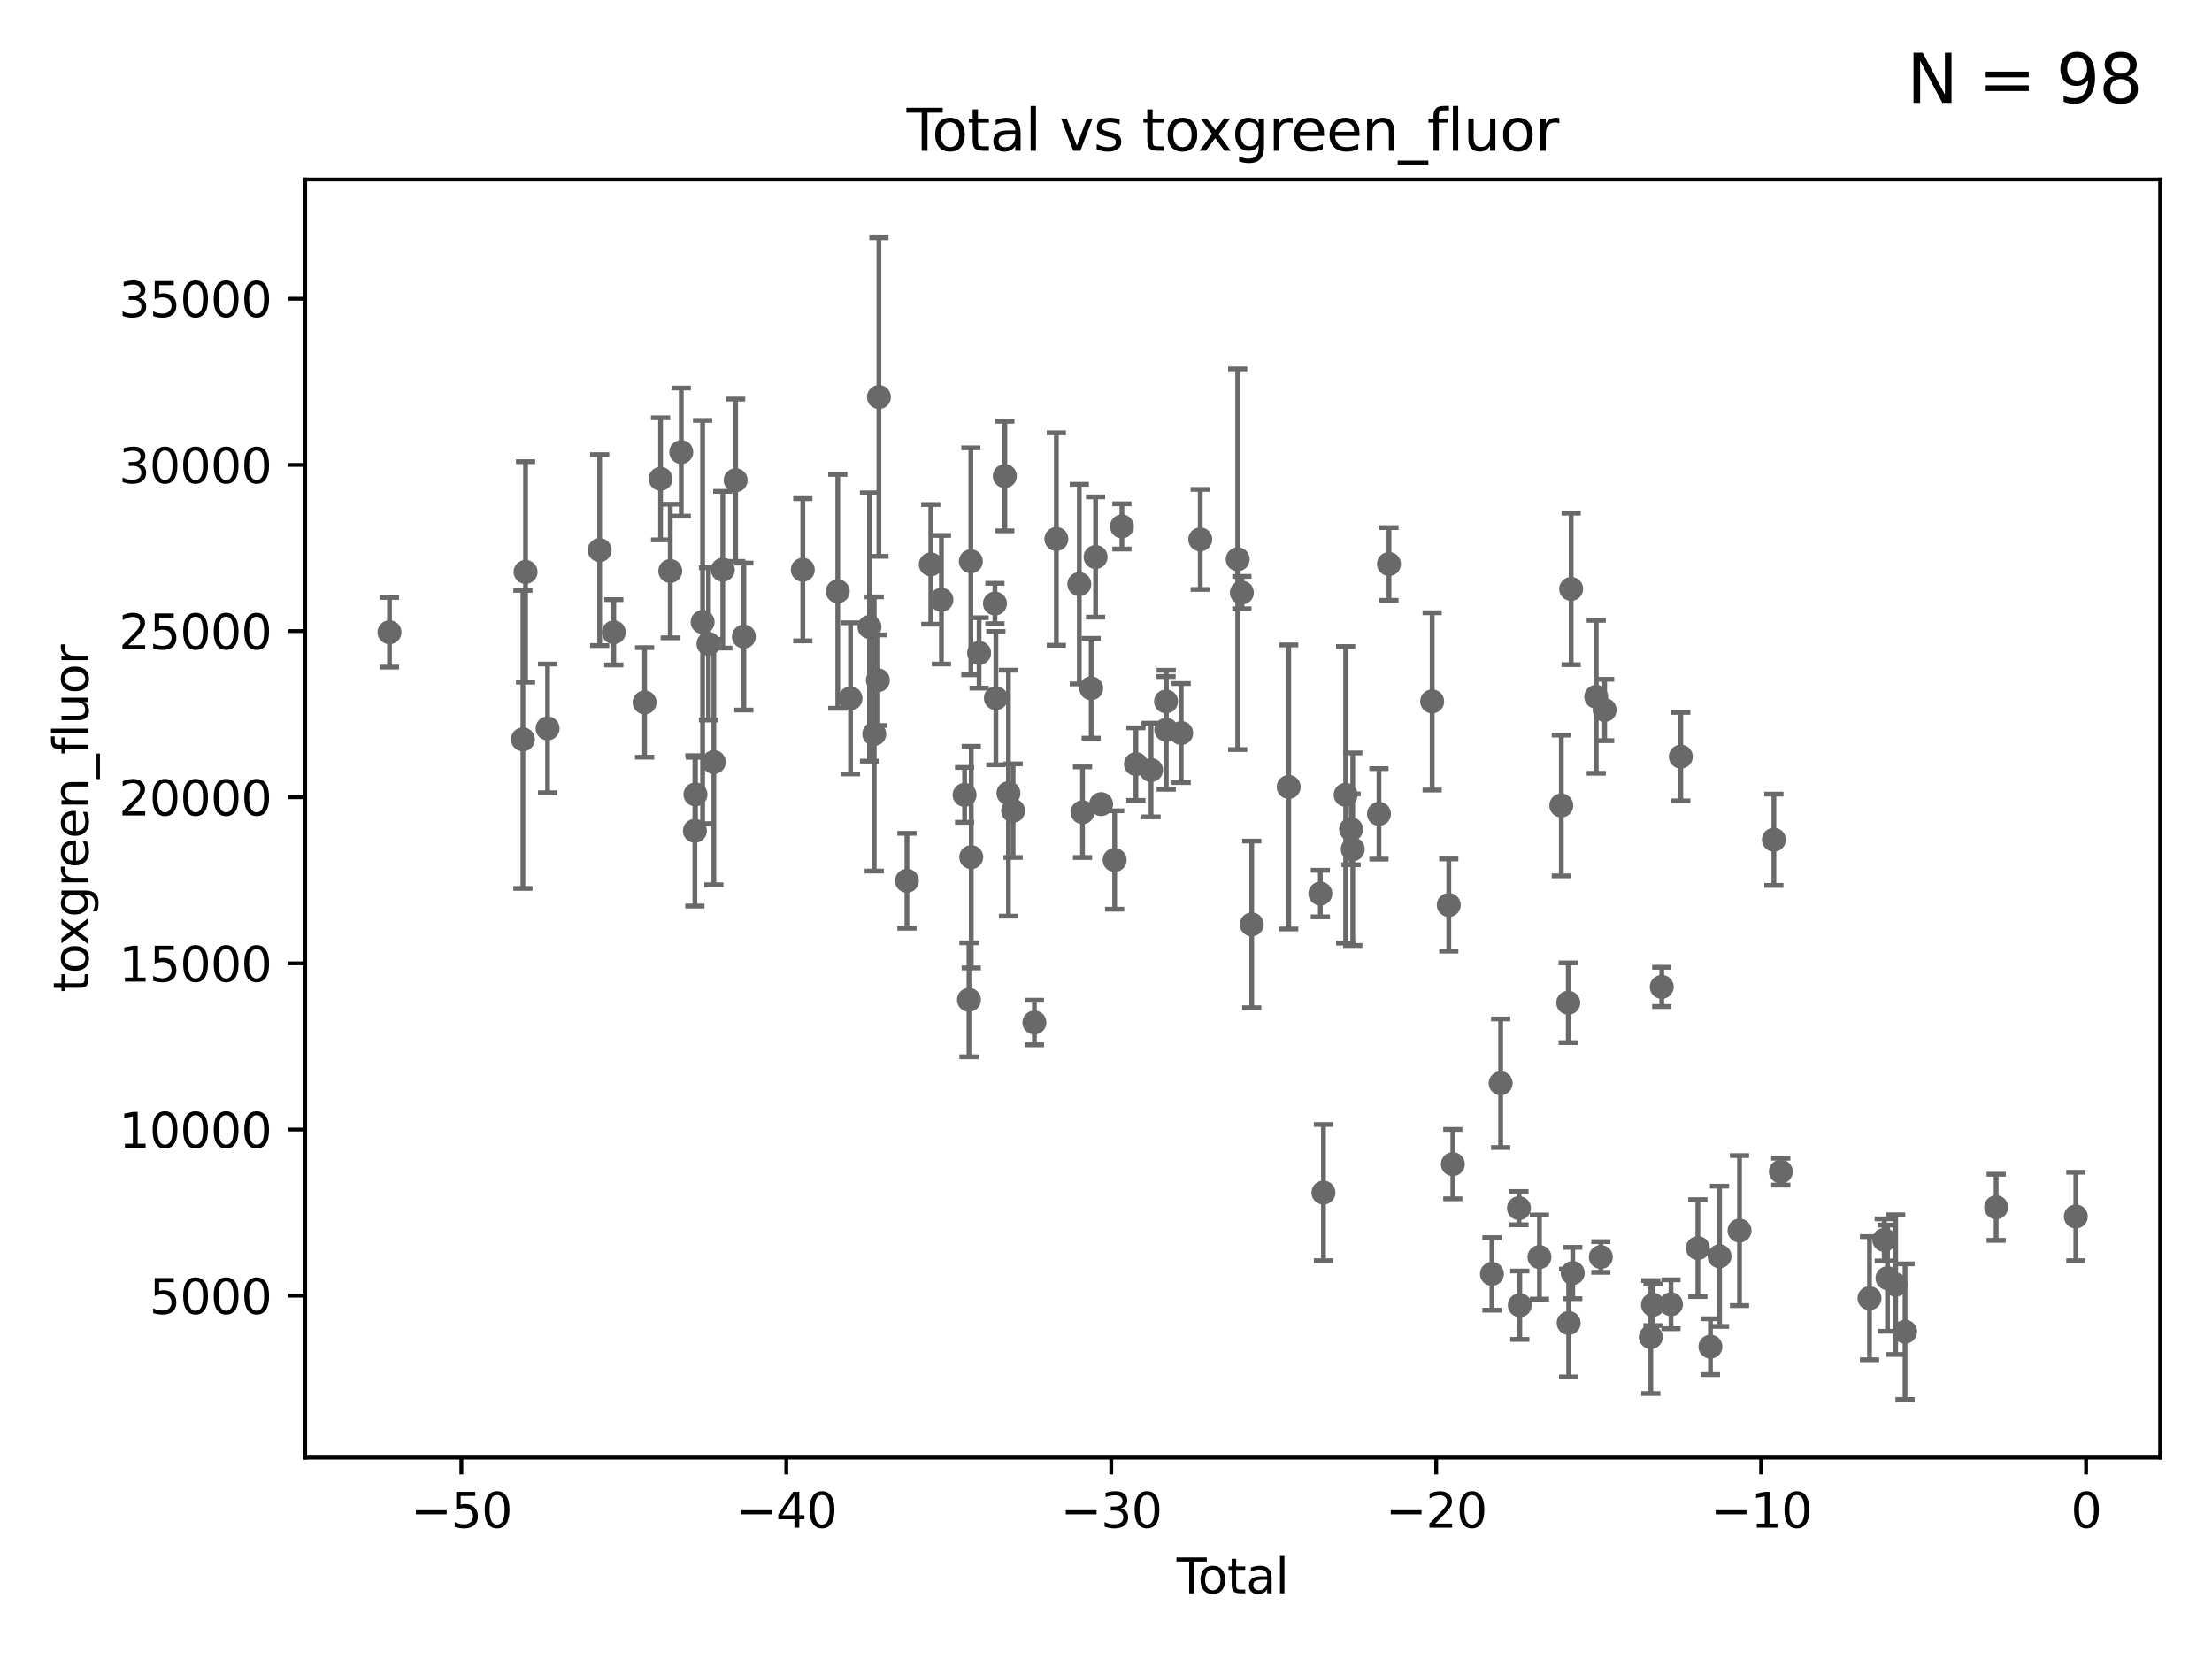 <?xml version="1.0" encoding="utf-8" standalone="no"?>
<!DOCTYPE svg PUBLIC "-//W3C//DTD SVG 1.1//EN"
  "http://www.w3.org/Graphics/SVG/1.1/DTD/svg11.dtd">
<svg xmlns:xlink="http://www.w3.org/1999/xlink" width="460.8pt" height="345.6pt" viewBox="0 0 460.8 345.6" xmlns="http://www.w3.org/2000/svg" version="1.1">
 <defs>
  <style type="text/css">*{stroke-linejoin: round; stroke-linecap: butt}</style>
 </defs>
 <g id="figure_1">
  <g id="patch_1">
   <path d="M 0 345.6 
L 460.8 345.6 
L 460.8 0 
L 0 0 
z
" style="fill: #ffffff"/>
  </g>
  <g id="axes_1">
   <g id="patch_2">
    <path d="M 63.571 303.64 
L 450 303.64 
L 450 37.411 
L 63.571 37.411 
z
" style="fill: #ffffff"/>
   </g>
   <g id="PathCollection_1">
    <defs>
     <path id="m35d4eb62d3" d="M 0 1.118 
C 0.297 1.118 0.581 1 0.791 0.791 
C 1 0.581 1.118 0.297 1.118 0 
C 1.118 -0.297 1 -0.581 0.791 -0.791 
C 0.581 -1 0.297 -1.118 0 -1.118 
C -0.297 -1.118 -0.581 -1 -0.791 -0.791 
C -1 -0.581 -1.118 -0.297 -1.118 0 
C -1.118 0.297 -1 0.581 -0.791 0.791 
C -0.581 1 -0.297 1.118 0 1.118 
z
" style="stroke: #696969"/>
    </defs>
    <g clip-path="url(#p158fbc7c37)">
     <use xlink:href="#m35d4eb62d3" x="81.136" y="131.714" style="fill: #696969; stroke: #696969"/>
     <use xlink:href="#m35d4eb62d3" x="316.6" y="271.901" style="fill: #696969; stroke: #696969"/>
     <use xlink:href="#m35d4eb62d3" x="316.432" y="251.682" style="fill: #696969; stroke: #696969"/>
     <use xlink:href="#m35d4eb62d3" x="312.615" y="225.655" style="fill: #696969; stroke: #696969"/>
     <use xlink:href="#m35d4eb62d3" x="310.8" y="265.376" style="fill: #696969; stroke: #696969"/>
     <use xlink:href="#m35d4eb62d3" x="302.652" y="242.504" style="fill: #696969; stroke: #696969"/>
     <use xlink:href="#m35d4eb62d3" x="301.808" y="188.531" style="fill: #696969; stroke: #696969"/>
     <use xlink:href="#m35d4eb62d3" x="298.345" y="146.115" style="fill: #696969; stroke: #696969"/>
     <use xlink:href="#m35d4eb62d3" x="289.346" y="117.488" style="fill: #696969; stroke: #696969"/>
     <use xlink:href="#m35d4eb62d3" x="287.263" y="169.546" style="fill: #696969; stroke: #696969"/>
     <use xlink:href="#m35d4eb62d3" x="320.697" y="261.869" style="fill: #696969; stroke: #696969"/>
     <use xlink:href="#m35d4eb62d3" x="281.805" y="176.905" style="fill: #696969; stroke: #696969"/>
     <use xlink:href="#m35d4eb62d3" x="280.324" y="165.576" style="fill: #696969; stroke: #696969"/>
     <use xlink:href="#m35d4eb62d3" x="275.699" y="248.439" style="fill: #696969; stroke: #696969"/>
     <use xlink:href="#m35d4eb62d3" x="275.052" y="186.148" style="fill: #696969; stroke: #696969"/>
     <use xlink:href="#m35d4eb62d3" x="268.46" y="163.936" style="fill: #696969; stroke: #696969"/>
     <use xlink:href="#m35d4eb62d3" x="260.762" y="192.57" style="fill: #696969; stroke: #696969"/>
     <use xlink:href="#m35d4eb62d3" x="258.703" y="123.448" style="fill: #696969; stroke: #696969"/>
     <use xlink:href="#m35d4eb62d3" x="257.839" y="116.505" style="fill: #696969; stroke: #696969"/>
     <use xlink:href="#m35d4eb62d3" x="250.033" y="112.369" style="fill: #696969; stroke: #696969"/>
     <use xlink:href="#m35d4eb62d3" x="246.06" y="152.706" style="fill: #696969; stroke: #696969"/>
     <use xlink:href="#m35d4eb62d3" x="281.458" y="172.764" style="fill: #696969; stroke: #696969"/>
     <use xlink:href="#m35d4eb62d3" x="325.248" y="167.796" style="fill: #696969; stroke: #696969"/>
     <use xlink:href="#m35d4eb62d3" x="326.696" y="208.885" style="fill: #696969; stroke: #696969"/>
     <use xlink:href="#m35d4eb62d3" x="326.782" y="275.603" style="fill: #696969; stroke: #696969"/>
     <use xlink:href="#m35d4eb62d3" x="396.858" y="277.415" style="fill: #696969; stroke: #696969"/>
     <use xlink:href="#m35d4eb62d3" x="394.901" y="267.62" style="fill: #696969; stroke: #696969"/>
     <use xlink:href="#m35d4eb62d3" x="393.201" y="266.261" style="fill: #696969; stroke: #696969"/>
     <use xlink:href="#m35d4eb62d3" x="392.521" y="258.296" style="fill: #696969; stroke: #696969"/>
     <use xlink:href="#m35d4eb62d3" x="389.455" y="270.442" style="fill: #696969; stroke: #696969"/>
     <use xlink:href="#m35d4eb62d3" x="370.977" y="244.076" style="fill: #696969; stroke: #696969"/>
     <use xlink:href="#m35d4eb62d3" x="369.534" y="174.932" style="fill: #696969; stroke: #696969"/>
     <use xlink:href="#m35d4eb62d3" x="362.374" y="256.355" style="fill: #696969; stroke: #696969"/>
     <use xlink:href="#m35d4eb62d3" x="358.215" y="261.71" style="fill: #696969; stroke: #696969"/>
     <use xlink:href="#m35d4eb62d3" x="356.316" y="280.538" style="fill: #696969; stroke: #696969"/>
     <use xlink:href="#m35d4eb62d3" x="353.699" y="260.006" style="fill: #696969; stroke: #696969"/>
     <use xlink:href="#m35d4eb62d3" x="350.143" y="157.624" style="fill: #696969; stroke: #696969"/>
     <use xlink:href="#m35d4eb62d3" x="348.098" y="271.703" style="fill: #696969; stroke: #696969"/>
     <use xlink:href="#m35d4eb62d3" x="346.172" y="205.585" style="fill: #696969; stroke: #696969"/>
     <use xlink:href="#m35d4eb62d3" x="344.35" y="271.818" style="fill: #696969; stroke: #696969"/>
     <use xlink:href="#m35d4eb62d3" x="343.897" y="278.53" style="fill: #696969; stroke: #696969"/>
     <use xlink:href="#m35d4eb62d3" x="334.277" y="147.908" style="fill: #696969; stroke: #696969"/>
     <use xlink:href="#m35d4eb62d3" x="333.483" y="261.855" style="fill: #696969; stroke: #696969"/>
     <use xlink:href="#m35d4eb62d3" x="332.523" y="145.153" style="fill: #696969; stroke: #696969"/>
     <use xlink:href="#m35d4eb62d3" x="327.632" y="265.194" style="fill: #696969; stroke: #696969"/>
     <use xlink:href="#m35d4eb62d3" x="327.298" y="122.681" style="fill: #696969; stroke: #696969"/>
     <use xlink:href="#m35d4eb62d3" x="242.951" y="152.026" style="fill: #696969; stroke: #696969"/>
     <use xlink:href="#m35d4eb62d3" x="242.906" y="146.127" style="fill: #696969; stroke: #696969"/>
     <use xlink:href="#m35d4eb62d3" x="239.785" y="160.413" style="fill: #696969; stroke: #696969"/>
     <use xlink:href="#m35d4eb62d3" x="236.627" y="159.173" style="fill: #696969; stroke: #696969"/>
     <use xlink:href="#m35d4eb62d3" x="181.131" y="130.609" style="fill: #696969; stroke: #696969"/>
     <use xlink:href="#m35d4eb62d3" x="177.174" y="145.485" style="fill: #696969; stroke: #696969"/>
     <use xlink:href="#m35d4eb62d3" x="174.522" y="123.188" style="fill: #696969; stroke: #696969"/>
     <use xlink:href="#m35d4eb62d3" x="167.237" y="118.69" style="fill: #696969; stroke: #696969"/>
     <use xlink:href="#m35d4eb62d3" x="154.96" y="132.61" style="fill: #696969; stroke: #696969"/>
     <use xlink:href="#m35d4eb62d3" x="153.248" y="100.043" style="fill: #696969; stroke: #696969"/>
     <use xlink:href="#m35d4eb62d3" x="150.57" y="118.683" style="fill: #696969; stroke: #696969"/>
     <use xlink:href="#m35d4eb62d3" x="148.709" y="158.753" style="fill: #696969; stroke: #696969"/>
     <use xlink:href="#m35d4eb62d3" x="147.592" y="134.126" style="fill: #696969; stroke: #696969"/>
     <use xlink:href="#m35d4eb62d3" x="146.368" y="129.58" style="fill: #696969; stroke: #696969"/>
     <use xlink:href="#m35d4eb62d3" x="144.881" y="165.494" style="fill: #696969; stroke: #696969"/>
     <use xlink:href="#m35d4eb62d3" x="144.757" y="173.082" style="fill: #696969; stroke: #696969"/>
     <use xlink:href="#m35d4eb62d3" x="141.92" y="94.173" style="fill: #696969; stroke: #696969"/>
     <use xlink:href="#m35d4eb62d3" x="139.629" y="118.952" style="fill: #696969; stroke: #696969"/>
     <use xlink:href="#m35d4eb62d3" x="137.608" y="99.745" style="fill: #696969; stroke: #696969"/>
     <use xlink:href="#m35d4eb62d3" x="134.286" y="146.327" style="fill: #696969; stroke: #696969"/>
     <use xlink:href="#m35d4eb62d3" x="127.867" y="131.716" style="fill: #696969; stroke: #696969"/>
     <use xlink:href="#m35d4eb62d3" x="124.925" y="114.598" style="fill: #696969; stroke: #696969"/>
     <use xlink:href="#m35d4eb62d3" x="114.072" y="151.743" style="fill: #696969; stroke: #696969"/>
     <use xlink:href="#m35d4eb62d3" x="109.484" y="119.142" style="fill: #696969; stroke: #696969"/>
     <use xlink:href="#m35d4eb62d3" x="108.933" y="154.027" style="fill: #696969; stroke: #696969"/>
     <use xlink:href="#m35d4eb62d3" x="182.117" y="152.898" style="fill: #696969; stroke: #696969"/>
     <use xlink:href="#m35d4eb62d3" x="415.839" y="251.503" style="fill: #696969; stroke: #696969"/>
     <use xlink:href="#m35d4eb62d3" x="182.872" y="141.701" style="fill: #696969; stroke: #696969"/>
     <use xlink:href="#m35d4eb62d3" x="188.932" y="183.48" style="fill: #696969; stroke: #696969"/>
     <use xlink:href="#m35d4eb62d3" x="233.715" y="109.661" style="fill: #696969; stroke: #696969"/>
     <use xlink:href="#m35d4eb62d3" x="232.201" y="179.152" style="fill: #696969; stroke: #696969"/>
     <use xlink:href="#m35d4eb62d3" x="229.39" y="167.516" style="fill: #696969; stroke: #696969"/>
     <use xlink:href="#m35d4eb62d3" x="228.231" y="116.035" style="fill: #696969; stroke: #696969"/>
     <use xlink:href="#m35d4eb62d3" x="227.309" y="143.38" style="fill: #696969; stroke: #696969"/>
     <use xlink:href="#m35d4eb62d3" x="225.509" y="169.198" style="fill: #696969; stroke: #696969"/>
     <use xlink:href="#m35d4eb62d3" x="224.837" y="121.681" style="fill: #696969; stroke: #696969"/>
     <use xlink:href="#m35d4eb62d3" x="220.057" y="112.289" style="fill: #696969; stroke: #696969"/>
     <use xlink:href="#m35d4eb62d3" x="215.482" y="213.003" style="fill: #696969; stroke: #696969"/>
     <use xlink:href="#m35d4eb62d3" x="211.048" y="168.876" style="fill: #696969; stroke: #696969"/>
     <use xlink:href="#m35d4eb62d3" x="210.077" y="165.232" style="fill: #696969; stroke: #696969"/>
     <use xlink:href="#m35d4eb62d3" x="209.325" y="99.173" style="fill: #696969; stroke: #696969"/>
     <use xlink:href="#m35d4eb62d3" x="207.459" y="145.434" style="fill: #696969; stroke: #696969"/>
     <use xlink:href="#m35d4eb62d3" x="207.263" y="125.723" style="fill: #696969; stroke: #696969"/>
     <use xlink:href="#m35d4eb62d3" x="203.961" y="136.019" style="fill: #696969; stroke: #696969"/>
     <use xlink:href="#m35d4eb62d3" x="202.326" y="178.556" style="fill: #696969; stroke: #696969"/>
     <use xlink:href="#m35d4eb62d3" x="202.248" y="116.93" style="fill: #696969; stroke: #696969"/>
     <use xlink:href="#m35d4eb62d3" x="201.853" y="208.28" style="fill: #696969; stroke: #696969"/>
     <use xlink:href="#m35d4eb62d3" x="200.941" y="165.586" style="fill: #696969; stroke: #696969"/>
     <use xlink:href="#m35d4eb62d3" x="196.114" y="124.94" style="fill: #696969; stroke: #696969"/>
     <use xlink:href="#m35d4eb62d3" x="193.901" y="117.567" style="fill: #696969; stroke: #696969"/>
     <use xlink:href="#m35d4eb62d3" x="183.093" y="82.702" style="fill: #696969; stroke: #696969"/>
     <use xlink:href="#m35d4eb62d3" x="432.435" y="253.42" style="fill: #696969; stroke: #696969"/>
    </g>
   </g>
   <g id="matplotlib.axis_1">
    <g id="xtick_1">
     <g id="line2d_1">
      <defs>
       <path id="m70c66cc414" d="M 0 0 
L 0 3.5 
" style="stroke: #000000; stroke-width: 0.8"/>
      </defs>
      <g>
       <use xlink:href="#m70c66cc414" x="96.107" y="303.64" style="stroke: #000000; stroke-width: 0.8"/>
      </g>
     </g>
     <g id="text_1">
      <!-- −50 -->
      <g transform="translate(85.554 318.238)scale(0.1 -0.1)">
       <defs>
        <path id="DejaVuSans-2212" d="M 678 2272 
L 4684 2272 
L 4684 1741 
L 678 1741 
L 678 2272 
z
" transform="scale(0.016)"/>
        <path id="DejaVuSans-35" d="M 691 4666 
L 3169 4666 
L 3169 4134 
L 1269 4134 
L 1269 2991 
Q 1406 3038 1543 3061 
Q 1681 3084 1819 3084 
Q 2600 3084 3056 2656 
Q 3513 2228 3513 1497 
Q 3513 744 3044 326 
Q 2575 -91 1722 -91 
Q 1428 -91 1123 -41 
Q 819 9 494 109 
L 494 744 
Q 775 591 1075 516 
Q 1375 441 1709 441 
Q 2250 441 2565 725 
Q 2881 1009 2881 1497 
Q 2881 1984 2565 2268 
Q 2250 2553 1709 2553 
Q 1456 2553 1204 2497 
Q 953 2441 691 2322 
L 691 4666 
z
" transform="scale(0.016)"/>
        <path id="DejaVuSans-30" d="M 2034 4250 
Q 1547 4250 1301 3770 
Q 1056 3291 1056 2328 
Q 1056 1369 1301 889 
Q 1547 409 2034 409 
Q 2525 409 2770 889 
Q 3016 1369 3016 2328 
Q 3016 3291 2770 3770 
Q 2525 4250 2034 4250 
z
M 2034 4750 
Q 2819 4750 3233 4129 
Q 3647 3509 3647 2328 
Q 3647 1150 3233 529 
Q 2819 -91 2034 -91 
Q 1250 -91 836 529 
Q 422 1150 422 2328 
Q 422 3509 836 4129 
Q 1250 4750 2034 4750 
z
" transform="scale(0.016)"/>
       </defs>
       <use xlink:href="#DejaVuSans-2212"/>
       <use xlink:href="#DejaVuSans-35" x="83.789"/>
       <use xlink:href="#DejaVuSans-30" x="147.412"/>
      </g>
     </g>
    </g>
    <g id="xtick_2">
     <g id="line2d_2">
      <g>
       <use xlink:href="#m70c66cc414" x="163.8" y="303.64" style="stroke: #000000; stroke-width: 0.8"/>
      </g>
     </g>
     <g id="text_2">
      <!-- −40 -->
      <g transform="translate(153.248 318.238)scale(0.1 -0.1)">
       <defs>
        <path id="DejaVuSans-34" d="M 2419 4116 
L 825 1625 
L 2419 1625 
L 2419 4116 
z
M 2253 4666 
L 3047 4666 
L 3047 1625 
L 3713 1625 
L 3713 1100 
L 3047 1100 
L 3047 0 
L 2419 0 
L 2419 1100 
L 313 1100 
L 313 1709 
L 2253 4666 
z
" transform="scale(0.016)"/>
       </defs>
       <use xlink:href="#DejaVuSans-2212"/>
       <use xlink:href="#DejaVuSans-34" x="83.789"/>
       <use xlink:href="#DejaVuSans-30" x="147.412"/>
      </g>
     </g>
    </g>
    <g id="xtick_3">
     <g id="line2d_3">
      <g>
       <use xlink:href="#m70c66cc414" x="231.494" y="303.64" style="stroke: #000000; stroke-width: 0.8"/>
      </g>
     </g>
     <g id="text_3">
      <!-- −30 -->
      <g transform="translate(220.941 318.238)scale(0.1 -0.1)">
       <defs>
        <path id="DejaVuSans-33" d="M 2597 2516 
Q 3050 2419 3304 2112 
Q 3559 1806 3559 1356 
Q 3559 666 3084 287 
Q 2609 -91 1734 -91 
Q 1441 -91 1130 -33 
Q 819 25 488 141 
L 488 750 
Q 750 597 1062 519 
Q 1375 441 1716 441 
Q 2309 441 2620 675 
Q 2931 909 2931 1356 
Q 2931 1769 2642 2001 
Q 2353 2234 1838 2234 
L 1294 2234 
L 1294 2753 
L 1863 2753 
Q 2328 2753 2575 2939 
Q 2822 3125 2822 3475 
Q 2822 3834 2567 4026 
Q 2313 4219 1838 4219 
Q 1578 4219 1281 4162 
Q 984 4106 628 3988 
L 628 4550 
Q 988 4650 1302 4700 
Q 1616 4750 1894 4750 
Q 2613 4750 3031 4423 
Q 3450 4097 3450 3541 
Q 3450 3153 3228 2886 
Q 3006 2619 2597 2516 
z
" transform="scale(0.016)"/>
       </defs>
       <use xlink:href="#DejaVuSans-2212"/>
       <use xlink:href="#DejaVuSans-33" x="83.789"/>
       <use xlink:href="#DejaVuSans-30" x="147.412"/>
      </g>
     </g>
    </g>
    <g id="xtick_4">
     <g id="line2d_4">
      <g>
       <use xlink:href="#m70c66cc414" x="299.187" y="303.64" style="stroke: #000000; stroke-width: 0.8"/>
      </g>
     </g>
     <g id="text_4">
      <!-- −20 -->
      <g transform="translate(288.635 318.238)scale(0.1 -0.1)">
       <defs>
        <path id="DejaVuSans-32" d="M 1228 531 
L 3431 531 
L 3431 0 
L 469 0 
L 469 531 
Q 828 903 1448 1529 
Q 2069 2156 2228 2338 
Q 2531 2678 2651 2914 
Q 2772 3150 2772 3378 
Q 2772 3750 2511 3984 
Q 2250 4219 1831 4219 
Q 1534 4219 1204 4116 
Q 875 4013 500 3803 
L 500 4441 
Q 881 4594 1212 4672 
Q 1544 4750 1819 4750 
Q 2544 4750 2975 4387 
Q 3406 4025 3406 3419 
Q 3406 3131 3298 2873 
Q 3191 2616 2906 2266 
Q 2828 2175 2409 1742 
Q 1991 1309 1228 531 
z
" transform="scale(0.016)"/>
       </defs>
       <use xlink:href="#DejaVuSans-2212"/>
       <use xlink:href="#DejaVuSans-32" x="83.789"/>
       <use xlink:href="#DejaVuSans-30" x="147.412"/>
      </g>
     </g>
    </g>
    <g id="xtick_5">
     <g id="line2d_5">
      <g>
       <use xlink:href="#m70c66cc414" x="366.88" y="303.64" style="stroke: #000000; stroke-width: 0.8"/>
      </g>
     </g>
     <g id="text_5">
      <!-- −10 -->
      <g transform="translate(356.328 318.238)scale(0.1 -0.1)">
       <defs>
        <path id="DejaVuSans-31" d="M 794 531 
L 1825 531 
L 1825 4091 
L 703 3866 
L 703 4441 
L 1819 4666 
L 2450 4666 
L 2450 531 
L 3481 531 
L 3481 0 
L 794 0 
L 794 531 
z
" transform="scale(0.016)"/>
       </defs>
       <use xlink:href="#DejaVuSans-2212"/>
       <use xlink:href="#DejaVuSans-31" x="83.789"/>
       <use xlink:href="#DejaVuSans-30" x="147.412"/>
      </g>
     </g>
    </g>
    <g id="xtick_6">
     <g id="line2d_6">
      <g>
       <use xlink:href="#m70c66cc414" x="434.574" y="303.64" style="stroke: #000000; stroke-width: 0.8"/>
      </g>
     </g>
     <g id="text_6">
      <!-- 0 -->
      <g transform="translate(431.393 318.238)scale(0.1 -0.1)">
       <use xlink:href="#DejaVuSans-30"/>
      </g>
     </g>
    </g>
    <g id="text_7">
     <!-- Total -->
     <g transform="translate(245.109 331.917)scale(0.1 -0.1)">
      <defs>
       <path id="DejaVuSans-54" d="M -19 4666 
L 3928 4666 
L 3928 4134 
L 2272 4134 
L 2272 0 
L 1638 0 
L 1638 4134 
L -19 4134 
L -19 4666 
z
" transform="scale(0.016)"/>
       <path id="DejaVuSans-6f" d="M 1959 3097 
Q 1497 3097 1228 2736 
Q 959 2375 959 1747 
Q 959 1119 1226 758 
Q 1494 397 1959 397 
Q 2419 397 2687 759 
Q 2956 1122 2956 1747 
Q 2956 2369 2687 2733 
Q 2419 3097 1959 3097 
z
M 1959 3584 
Q 2709 3584 3137 3096 
Q 3566 2609 3566 1747 
Q 3566 888 3137 398 
Q 2709 -91 1959 -91 
Q 1206 -91 779 398 
Q 353 888 353 1747 
Q 353 2609 779 3096 
Q 1206 3584 1959 3584 
z
" transform="scale(0.016)"/>
       <path id="DejaVuSans-74" d="M 1172 4494 
L 1172 3500 
L 2356 3500 
L 2356 3053 
L 1172 3053 
L 1172 1153 
Q 1172 725 1289 603 
Q 1406 481 1766 481 
L 2356 481 
L 2356 0 
L 1766 0 
Q 1100 0 847 248 
Q 594 497 594 1153 
L 594 3053 
L 172 3053 
L 172 3500 
L 594 3500 
L 594 4494 
L 1172 4494 
z
" transform="scale(0.016)"/>
       <path id="DejaVuSans-61" d="M 2194 1759 
Q 1497 1759 1228 1600 
Q 959 1441 959 1056 
Q 959 750 1161 570 
Q 1363 391 1709 391 
Q 2188 391 2477 730 
Q 2766 1069 2766 1631 
L 2766 1759 
L 2194 1759 
z
M 3341 1997 
L 3341 0 
L 2766 0 
L 2766 531 
Q 2569 213 2275 61 
Q 1981 -91 1556 -91 
Q 1019 -91 701 211 
Q 384 513 384 1019 
Q 384 1609 779 1909 
Q 1175 2209 1959 2209 
L 2766 2209 
L 2766 2266 
Q 2766 2663 2505 2880 
Q 2244 3097 1772 3097 
Q 1472 3097 1187 3025 
Q 903 2953 641 2809 
L 641 3341 
Q 956 3463 1253 3523 
Q 1550 3584 1831 3584 
Q 2591 3584 2966 3190 
Q 3341 2797 3341 1997 
z
" transform="scale(0.016)"/>
       <path id="DejaVuSans-6c" d="M 603 4863 
L 1178 4863 
L 1178 0 
L 603 0 
L 603 4863 
z
" transform="scale(0.016)"/>
      </defs>
      <use xlink:href="#DejaVuSans-54"/>
      <use xlink:href="#DejaVuSans-6f" x="44.084"/>
      <use xlink:href="#DejaVuSans-74" x="105.266"/>
      <use xlink:href="#DejaVuSans-61" x="144.475"/>
      <use xlink:href="#DejaVuSans-6c" x="205.754"/>
     </g>
    </g>
   </g>
   <g id="matplotlib.axis_2">
    <g id="ytick_1">
     <g id="line2d_7">
      <defs>
       <path id="m2fc163fb2f" d="M 0 0 
L -3.5 0 
" style="stroke: #000000; stroke-width: 0.8"/>
      </defs>
      <g>
       <use xlink:href="#m2fc163fb2f" x="63.571" y="269.914" style="stroke: #000000; stroke-width: 0.8"/>
      </g>
     </g>
     <g id="text_8">
      <!-- 5000 -->
      <g transform="translate(31.121 273.713)scale(0.1 -0.1)">
       <use xlink:href="#DejaVuSans-35"/>
       <use xlink:href="#DejaVuSans-30" x="63.623"/>
       <use xlink:href="#DejaVuSans-30" x="127.246"/>
       <use xlink:href="#DejaVuSans-30" x="190.869"/>
      </g>
     </g>
    </g>
    <g id="ytick_2">
     <g id="line2d_8">
      <g>
       <use xlink:href="#m2fc163fb2f" x="63.571" y="235.3" style="stroke: #000000; stroke-width: 0.8"/>
      </g>
     </g>
     <g id="text_9">
      <!-- 10000 -->
      <g transform="translate(24.759 239.099)scale(0.1 -0.1)">
       <use xlink:href="#DejaVuSans-31"/>
       <use xlink:href="#DejaVuSans-30" x="63.623"/>
       <use xlink:href="#DejaVuSans-30" x="127.246"/>
       <use xlink:href="#DejaVuSans-30" x="190.869"/>
       <use xlink:href="#DejaVuSans-30" x="254.492"/>
      </g>
     </g>
    </g>
    <g id="ytick_3">
     <g id="line2d_9">
      <g>
       <use xlink:href="#m2fc163fb2f" x="63.571" y="200.686" style="stroke: #000000; stroke-width: 0.8"/>
      </g>
     </g>
     <g id="text_10">
      <!-- 15000 -->
      <g transform="translate(24.759 204.485)scale(0.1 -0.1)">
       <use xlink:href="#DejaVuSans-31"/>
       <use xlink:href="#DejaVuSans-35" x="63.623"/>
       <use xlink:href="#DejaVuSans-30" x="127.246"/>
       <use xlink:href="#DejaVuSans-30" x="190.869"/>
       <use xlink:href="#DejaVuSans-30" x="254.492"/>
      </g>
     </g>
    </g>
    <g id="ytick_4">
     <g id="line2d_10">
      <g>
       <use xlink:href="#m2fc163fb2f" x="63.571" y="166.072" style="stroke: #000000; stroke-width: 0.8"/>
      </g>
     </g>
     <g id="text_11">
      <!-- 20000 -->
      <g transform="translate(24.759 169.871)scale(0.1 -0.1)">
       <use xlink:href="#DejaVuSans-32"/>
       <use xlink:href="#DejaVuSans-30" x="63.623"/>
       <use xlink:href="#DejaVuSans-30" x="127.246"/>
       <use xlink:href="#DejaVuSans-30" x="190.869"/>
       <use xlink:href="#DejaVuSans-30" x="254.492"/>
      </g>
     </g>
    </g>
    <g id="ytick_5">
     <g id="line2d_11">
      <g>
       <use xlink:href="#m2fc163fb2f" x="63.571" y="131.458" style="stroke: #000000; stroke-width: 0.8"/>
      </g>
     </g>
     <g id="text_12">
      <!-- 25000 -->
      <g transform="translate(24.759 135.257)scale(0.1 -0.1)">
       <use xlink:href="#DejaVuSans-32"/>
       <use xlink:href="#DejaVuSans-35" x="63.623"/>
       <use xlink:href="#DejaVuSans-30" x="127.246"/>
       <use xlink:href="#DejaVuSans-30" x="190.869"/>
       <use xlink:href="#DejaVuSans-30" x="254.492"/>
      </g>
     </g>
    </g>
    <g id="ytick_6">
     <g id="line2d_12">
      <g>
       <use xlink:href="#m2fc163fb2f" x="63.571" y="96.844" style="stroke: #000000; stroke-width: 0.8"/>
      </g>
     </g>
     <g id="text_13">
      <!-- 30000 -->
      <g transform="translate(24.759 100.643)scale(0.1 -0.1)">
       <use xlink:href="#DejaVuSans-33"/>
       <use xlink:href="#DejaVuSans-30" x="63.623"/>
       <use xlink:href="#DejaVuSans-30" x="127.246"/>
       <use xlink:href="#DejaVuSans-30" x="190.869"/>
       <use xlink:href="#DejaVuSans-30" x="254.492"/>
      </g>
     </g>
    </g>
    <g id="ytick_7">
     <g id="line2d_13">
      <g>
       <use xlink:href="#m2fc163fb2f" x="63.571" y="62.23" style="stroke: #000000; stroke-width: 0.8"/>
      </g>
     </g>
     <g id="text_14">
      <!-- 35000 -->
      <g transform="translate(24.759 66.03)scale(0.1 -0.1)">
       <use xlink:href="#DejaVuSans-33"/>
       <use xlink:href="#DejaVuSans-35" x="63.623"/>
       <use xlink:href="#DejaVuSans-30" x="127.246"/>
       <use xlink:href="#DejaVuSans-30" x="190.869"/>
       <use xlink:href="#DejaVuSans-30" x="254.492"/>
      </g>
     </g>
    </g>
    <g id="text_15">
     <!-- toxgreen_fluor -->
     <g transform="translate(18.401 206.72)rotate(-90)scale(0.1 -0.1)">
      <defs>
       <path id="DejaVuSans-78" d="M 3513 3500 
L 2247 1797 
L 3578 0 
L 2900 0 
L 1881 1375 
L 863 0 
L 184 0 
L 1544 1831 
L 300 3500 
L 978 3500 
L 1906 2253 
L 2834 3500 
L 3513 3500 
z
" transform="scale(0.016)"/>
       <path id="DejaVuSans-67" d="M 2906 1791 
Q 2906 2416 2648 2759 
Q 2391 3103 1925 3103 
Q 1463 3103 1205 2759 
Q 947 2416 947 1791 
Q 947 1169 1205 825 
Q 1463 481 1925 481 
Q 2391 481 2648 825 
Q 2906 1169 2906 1791 
z
M 3481 434 
Q 3481 -459 3084 -895 
Q 2688 -1331 1869 -1331 
Q 1566 -1331 1297 -1286 
Q 1028 -1241 775 -1147 
L 775 -588 
Q 1028 -725 1275 -790 
Q 1522 -856 1778 -856 
Q 2344 -856 2625 -561 
Q 2906 -266 2906 331 
L 2906 616 
Q 2728 306 2450 153 
Q 2172 0 1784 0 
Q 1141 0 747 490 
Q 353 981 353 1791 
Q 353 2603 747 3093 
Q 1141 3584 1784 3584 
Q 2172 3584 2450 3431 
Q 2728 3278 2906 2969 
L 2906 3500 
L 3481 3500 
L 3481 434 
z
" transform="scale(0.016)"/>
       <path id="DejaVuSans-72" d="M 2631 2963 
Q 2534 3019 2420 3045 
Q 2306 3072 2169 3072 
Q 1681 3072 1420 2755 
Q 1159 2438 1159 1844 
L 1159 0 
L 581 0 
L 581 3500 
L 1159 3500 
L 1159 2956 
Q 1341 3275 1631 3429 
Q 1922 3584 2338 3584 
Q 2397 3584 2469 3576 
Q 2541 3569 2628 3553 
L 2631 2963 
z
" transform="scale(0.016)"/>
       <path id="DejaVuSans-65" d="M 3597 1894 
L 3597 1613 
L 953 1613 
Q 991 1019 1311 708 
Q 1631 397 2203 397 
Q 2534 397 2845 478 
Q 3156 559 3463 722 
L 3463 178 
Q 3153 47 2828 -22 
Q 2503 -91 2169 -91 
Q 1331 -91 842 396 
Q 353 884 353 1716 
Q 353 2575 817 3079 
Q 1281 3584 2069 3584 
Q 2775 3584 3186 3129 
Q 3597 2675 3597 1894 
z
M 3022 2063 
Q 3016 2534 2758 2815 
Q 2500 3097 2075 3097 
Q 1594 3097 1305 2825 
Q 1016 2553 972 2059 
L 3022 2063 
z
" transform="scale(0.016)"/>
       <path id="DejaVuSans-6e" d="M 3513 2113 
L 3513 0 
L 2938 0 
L 2938 2094 
Q 2938 2591 2744 2837 
Q 2550 3084 2163 3084 
Q 1697 3084 1428 2787 
Q 1159 2491 1159 1978 
L 1159 0 
L 581 0 
L 581 3500 
L 1159 3500 
L 1159 2956 
Q 1366 3272 1645 3428 
Q 1925 3584 2291 3584 
Q 2894 3584 3203 3211 
Q 3513 2838 3513 2113 
z
" transform="scale(0.016)"/>
       <path id="DejaVuSans-5f" d="M 3263 -1063 
L 3263 -1509 
L -63 -1509 
L -63 -1063 
L 3263 -1063 
z
" transform="scale(0.016)"/>
       <path id="DejaVuSans-66" d="M 2375 4863 
L 2375 4384 
L 1825 4384 
Q 1516 4384 1395 4259 
Q 1275 4134 1275 3809 
L 1275 3500 
L 2222 3500 
L 2222 3053 
L 1275 3053 
L 1275 0 
L 697 0 
L 697 3053 
L 147 3053 
L 147 3500 
L 697 3500 
L 697 3744 
Q 697 4328 969 4595 
Q 1241 4863 1831 4863 
L 2375 4863 
z
" transform="scale(0.016)"/>
       <path id="DejaVuSans-75" d="M 544 1381 
L 544 3500 
L 1119 3500 
L 1119 1403 
Q 1119 906 1312 657 
Q 1506 409 1894 409 
Q 2359 409 2629 706 
Q 2900 1003 2900 1516 
L 2900 3500 
L 3475 3500 
L 3475 0 
L 2900 0 
L 2900 538 
Q 2691 219 2414 64 
Q 2138 -91 1772 -91 
Q 1169 -91 856 284 
Q 544 659 544 1381 
z
M 1991 3584 
L 1991 3584 
z
" transform="scale(0.016)"/>
      </defs>
      <use xlink:href="#DejaVuSans-74"/>
      <use xlink:href="#DejaVuSans-6f" x="39.209"/>
      <use xlink:href="#DejaVuSans-78" x="97.266"/>
      <use xlink:href="#DejaVuSans-67" x="156.445"/>
      <use xlink:href="#DejaVuSans-72" x="219.922"/>
      <use xlink:href="#DejaVuSans-65" x="258.785"/>
      <use xlink:href="#DejaVuSans-65" x="320.309"/>
      <use xlink:href="#DejaVuSans-6e" x="381.832"/>
      <use xlink:href="#DejaVuSans-5f" x="445.211"/>
      <use xlink:href="#DejaVuSans-66" x="495.211"/>
      <use xlink:href="#DejaVuSans-6c" x="530.416"/>
      <use xlink:href="#DejaVuSans-75" x="558.199"/>
      <use xlink:href="#DejaVuSans-6f" x="621.578"/>
      <use xlink:href="#DejaVuSans-72" x="682.76"/>
     </g>
    </g>
   </g>
   <g id="LineCollection_1">
    <path d="M 81.136 138.972 
L 81.136 124.457 
" clip-path="url(#p158fbc7c37)" style="fill: none; stroke: #696969"/>
    <path d="M 316.6 279.024 
L 316.6 264.779 
" clip-path="url(#p158fbc7c37)" style="fill: none; stroke: #696969"/>
    <path d="M 316.432 255.149 
L 316.432 248.216 
" clip-path="url(#p158fbc7c37)" style="fill: none; stroke: #696969"/>
    <path d="M 312.615 239.042 
L 312.615 212.269 
" clip-path="url(#p158fbc7c37)" style="fill: none; stroke: #696969"/>
    <path d="M 310.8 272.929 
L 310.8 257.823 
" clip-path="url(#p158fbc7c37)" style="fill: none; stroke: #696969"/>
    <path d="M 302.652 249.733 
L 302.652 235.275 
" clip-path="url(#p158fbc7c37)" style="fill: none; stroke: #696969"/>
    <path d="M 301.808 198.13 
L 301.808 178.931 
" clip-path="url(#p158fbc7c37)" style="fill: none; stroke: #696969"/>
    <path d="M 298.345 164.582 
L 298.345 127.647 
" clip-path="url(#p158fbc7c37)" style="fill: none; stroke: #696969"/>
    <path d="M 289.346 125.069 
L 289.346 109.907 
" clip-path="url(#p158fbc7c37)" style="fill: none; stroke: #696969"/>
    <path d="M 287.263 178.971 
L 287.263 160.12 
" clip-path="url(#p158fbc7c37)" style="fill: none; stroke: #696969"/>
    <path d="M 320.697 270.633 
L 320.697 253.104 
" clip-path="url(#p158fbc7c37)" style="fill: none; stroke: #696969"/>
    <path d="M 281.805 196.964 
L 281.805 156.846 
" clip-path="url(#p158fbc7c37)" style="fill: none; stroke: #696969"/>
    <path d="M 280.324 196.471 
L 280.324 134.682 
" clip-path="url(#p158fbc7c37)" style="fill: none; stroke: #696969"/>
    <path d="M 275.699 262.624 
L 275.699 234.254 
" clip-path="url(#p158fbc7c37)" style="fill: none; stroke: #696969"/>
    <path d="M 275.052 190.997 
L 275.052 181.298 
" clip-path="url(#p158fbc7c37)" style="fill: none; stroke: #696969"/>
    <path d="M 268.46 193.516 
L 268.46 134.356 
" clip-path="url(#p158fbc7c37)" style="fill: none; stroke: #696969"/>
    <path d="M 260.762 209.927 
L 260.762 175.212 
" clip-path="url(#p158fbc7c37)" style="fill: none; stroke: #696969"/>
    <path d="M 258.703 126.824 
L 258.703 120.071 
" clip-path="url(#p158fbc7c37)" style="fill: none; stroke: #696969"/>
    <path d="M 257.839 156.152 
L 257.839 76.857 
" clip-path="url(#p158fbc7c37)" style="fill: none; stroke: #696969"/>
    <path d="M 250.033 122.79 
L 250.033 101.948 
" clip-path="url(#p158fbc7c37)" style="fill: none; stroke: #696969"/>
    <path d="M 246.06 163.019 
L 246.06 142.393 
" clip-path="url(#p158fbc7c37)" style="fill: none; stroke: #696969"/>
    <path d="M 281.458 180.141 
L 281.458 165.387 
" clip-path="url(#p158fbc7c37)" style="fill: none; stroke: #696969"/>
    <path d="M 325.248 182.459 
L 325.248 153.133 
" clip-path="url(#p158fbc7c37)" style="fill: none; stroke: #696969"/>
    <path d="M 326.696 217.181 
L 326.696 200.589 
" clip-path="url(#p158fbc7c37)" style="fill: none; stroke: #696969"/>
    <path d="M 326.782 286.84 
L 326.782 264.367 
" clip-path="url(#p158fbc7c37)" style="fill: none; stroke: #696969"/>
    <path d="M 396.858 291.539 
L 396.858 263.291 
" clip-path="url(#p158fbc7c37)" style="fill: none; stroke: #696969"/>
    <path d="M 394.901 282.17 
L 394.901 253.07 
" clip-path="url(#p158fbc7c37)" style="fill: none; stroke: #696969"/>
    <path d="M 393.201 277.321 
L 393.201 255.201 
" clip-path="url(#p158fbc7c37)" style="fill: none; stroke: #696969"/>
    <path d="M 392.521 262.676 
L 392.521 253.915 
" clip-path="url(#p158fbc7c37)" style="fill: none; stroke: #696969"/>
    <path d="M 389.455 283.268 
L 389.455 257.616 
" clip-path="url(#p158fbc7c37)" style="fill: none; stroke: #696969"/>
    <path d="M 370.977 246.877 
L 370.977 241.275 
" clip-path="url(#p158fbc7c37)" style="fill: none; stroke: #696969"/>
    <path d="M 369.534 184.441 
L 369.534 165.422 
" clip-path="url(#p158fbc7c37)" style="fill: none; stroke: #696969"/>
    <path d="M 362.374 271.981 
L 362.374 240.73 
" clip-path="url(#p158fbc7c37)" style="fill: none; stroke: #696969"/>
    <path d="M 358.215 276.313 
L 358.215 247.106 
" clip-path="url(#p158fbc7c37)" style="fill: none; stroke: #696969"/>
    <path d="M 356.316 286.352 
L 356.316 274.724 
" clip-path="url(#p158fbc7c37)" style="fill: none; stroke: #696969"/>
    <path d="M 353.699 270.099 
L 353.699 249.913 
" clip-path="url(#p158fbc7c37)" style="fill: none; stroke: #696969"/>
    <path d="M 350.143 166.835 
L 350.143 148.412 
" clip-path="url(#p158fbc7c37)" style="fill: none; stroke: #696969"/>
    <path d="M 348.098 276.795 
L 348.098 266.612 
" clip-path="url(#p158fbc7c37)" style="fill: none; stroke: #696969"/>
    <path d="M 346.172 209.672 
L 346.172 201.498 
" clip-path="url(#p158fbc7c37)" style="fill: none; stroke: #696969"/>
    <path d="M 344.35 276.143 
L 344.35 267.493 
" clip-path="url(#p158fbc7c37)" style="fill: none; stroke: #696969"/>
    <path d="M 343.897 290.297 
L 343.897 266.763 
" clip-path="url(#p158fbc7c37)" style="fill: none; stroke: #696969"/>
    <path d="M 334.277 154.302 
L 334.277 141.514 
" clip-path="url(#p158fbc7c37)" style="fill: none; stroke: #696969"/>
    <path d="M 333.483 265.052 
L 333.483 258.657 
" clip-path="url(#p158fbc7c37)" style="fill: none; stroke: #696969"/>
    <path d="M 332.523 161.086 
L 332.523 129.219 
" clip-path="url(#p158fbc7c37)" style="fill: none; stroke: #696969"/>
    <path d="M 327.632 270.54 
L 327.632 259.847 
" clip-path="url(#p158fbc7c37)" style="fill: none; stroke: #696969"/>
    <path d="M 327.298 138.47 
L 327.298 106.892 
" clip-path="url(#p158fbc7c37)" style="fill: none; stroke: #696969"/>
    <path d="M 242.951 164.419 
L 242.951 139.633 
" clip-path="url(#p158fbc7c37)" style="fill: none; stroke: #696969"/>
    <path d="M 242.906 151.322 
L 242.906 140.933 
" clip-path="url(#p158fbc7c37)" style="fill: none; stroke: #696969"/>
    <path d="M 239.785 170.166 
L 239.785 150.66 
" clip-path="url(#p158fbc7c37)" style="fill: none; stroke: #696969"/>
    <path d="M 236.627 166.726 
L 236.627 151.62 
" clip-path="url(#p158fbc7c37)" style="fill: none; stroke: #696969"/>
    <path d="M 181.131 158.558 
L 181.131 102.659 
" clip-path="url(#p158fbc7c37)" style="fill: none; stroke: #696969"/>
    <path d="M 177.174 161.223 
L 177.174 129.747 
" clip-path="url(#p158fbc7c37)" style="fill: none; stroke: #696969"/>
    <path d="M 174.522 147.555 
L 174.522 98.822 
" clip-path="url(#p158fbc7c37)" style="fill: none; stroke: #696969"/>
    <path d="M 167.237 133.51 
L 167.237 103.871 
" clip-path="url(#p158fbc7c37)" style="fill: none; stroke: #696969"/>
    <path d="M 154.96 147.92 
L 154.96 117.301 
" clip-path="url(#p158fbc7c37)" style="fill: none; stroke: #696969"/>
    <path d="M 153.248 116.959 
L 153.248 83.127 
" clip-path="url(#p158fbc7c37)" style="fill: none; stroke: #696969"/>
    <path d="M 150.57 135.016 
L 150.57 102.351 
" clip-path="url(#p158fbc7c37)" style="fill: none; stroke: #696969"/>
    <path d="M 148.709 184.319 
L 148.709 133.187 
" clip-path="url(#p158fbc7c37)" style="fill: none; stroke: #696969"/>
    <path d="M 147.592 149.989 
L 147.592 118.264 
" clip-path="url(#p158fbc7c37)" style="fill: none; stroke: #696969"/>
    <path d="M 146.368 171.59 
L 146.368 87.57 
" clip-path="url(#p158fbc7c37)" style="fill: none; stroke: #696969"/>
    <path d="M 144.881 173.23 
L 144.881 157.758 
" clip-path="url(#p158fbc7c37)" style="fill: none; stroke: #696969"/>
    <path d="M 144.757 188.745 
L 144.757 157.419 
" clip-path="url(#p158fbc7c37)" style="fill: none; stroke: #696969"/>
    <path d="M 141.92 107.52 
L 141.92 80.825 
" clip-path="url(#p158fbc7c37)" style="fill: none; stroke: #696969"/>
    <path d="M 139.629 132.876 
L 139.629 105.028 
" clip-path="url(#p158fbc7c37)" style="fill: none; stroke: #696969"/>
    <path d="M 137.608 112.471 
L 137.608 87.019 
" clip-path="url(#p158fbc7c37)" style="fill: none; stroke: #696969"/>
    <path d="M 134.286 157.734 
L 134.286 134.919 
" clip-path="url(#p158fbc7c37)" style="fill: none; stroke: #696969"/>
    <path d="M 127.867 138.521 
L 127.867 124.91 
" clip-path="url(#p158fbc7c37)" style="fill: none; stroke: #696969"/>
    <path d="M 124.925 134.487 
L 124.925 94.708 
" clip-path="url(#p158fbc7c37)" style="fill: none; stroke: #696969"/>
    <path d="M 114.072 165.149 
L 114.072 138.336 
" clip-path="url(#p158fbc7c37)" style="fill: none; stroke: #696969"/>
    <path d="M 109.484 142.114 
L 109.484 96.17 
" clip-path="url(#p158fbc7c37)" style="fill: none; stroke: #696969"/>
    <path d="M 108.933 185.074 
L 108.933 122.98 
" clip-path="url(#p158fbc7c37)" style="fill: none; stroke: #696969"/>
    <path d="M 182.117 181.457 
L 182.117 124.339 
" clip-path="url(#p158fbc7c37)" style="fill: none; stroke: #696969"/>
    <path d="M 415.839 258.392 
L 415.839 244.613 
" clip-path="url(#p158fbc7c37)" style="fill: none; stroke: #696969"/>
    <path d="M 182.872 151.138 
L 182.872 132.263 
" clip-path="url(#p158fbc7c37)" style="fill: none; stroke: #696969"/>
    <path d="M 188.932 193.364 
L 188.932 173.597 
" clip-path="url(#p158fbc7c37)" style="fill: none; stroke: #696969"/>
    <path d="M 233.715 114.375 
L 233.715 104.947 
" clip-path="url(#p158fbc7c37)" style="fill: none; stroke: #696969"/>
    <path d="M 232.201 189.398 
L 232.201 168.906 
" clip-path="url(#p158fbc7c37)" style="fill: none; stroke: #696969"/>
    <path d="M 229.39 167.989 
L 229.39 167.043 
" clip-path="url(#p158fbc7c37)" style="fill: none; stroke: #696969"/>
    <path d="M 228.231 128.564 
L 228.231 103.505 
" clip-path="url(#p158fbc7c37)" style="fill: none; stroke: #696969"/>
    <path d="M 227.309 153.775 
L 227.309 132.985 
" clip-path="url(#p158fbc7c37)" style="fill: none; stroke: #696969"/>
    <path d="M 225.509 178.631 
L 225.509 159.766 
" clip-path="url(#p158fbc7c37)" style="fill: none; stroke: #696969"/>
    <path d="M 224.837 142.475 
L 224.837 100.887 
" clip-path="url(#p158fbc7c37)" style="fill: none; stroke: #696969"/>
    <path d="M 220.057 134.422 
L 220.057 90.156 
" clip-path="url(#p158fbc7c37)" style="fill: none; stroke: #696969"/>
    <path d="M 215.482 217.646 
L 215.482 208.359 
" clip-path="url(#p158fbc7c37)" style="fill: none; stroke: #696969"/>
    <path d="M 211.048 178.621 
L 211.048 159.13 
" clip-path="url(#p158fbc7c37)" style="fill: none; stroke: #696969"/>
    <path d="M 210.077 190.848 
L 210.077 139.616 
" clip-path="url(#p158fbc7c37)" style="fill: none; stroke: #696969"/>
    <path d="M 209.325 110.588 
L 209.325 87.758 
" clip-path="url(#p158fbc7c37)" style="fill: none; stroke: #696969"/>
    <path d="M 207.459 159.32 
L 207.459 131.549 
" clip-path="url(#p158fbc7c37)" style="fill: none; stroke: #696969"/>
    <path d="M 207.263 129.935 
L 207.263 121.51 
" clip-path="url(#p158fbc7c37)" style="fill: none; stroke: #696969"/>
    <path d="M 203.961 143.347 
L 203.961 128.69 
" clip-path="url(#p158fbc7c37)" style="fill: none; stroke: #696969"/>
    <path d="M 202.326 201.633 
L 202.326 155.478 
" clip-path="url(#p158fbc7c37)" style="fill: none; stroke: #696969"/>
    <path d="M 202.248 140.563 
L 202.248 93.298 
" clip-path="url(#p158fbc7c37)" style="fill: none; stroke: #696969"/>
    <path d="M 201.853 220.153 
L 201.853 196.408 
" clip-path="url(#p158fbc7c37)" style="fill: none; stroke: #696969"/>
    <path d="M 200.941 171.301 
L 200.941 159.872 
" clip-path="url(#p158fbc7c37)" style="fill: none; stroke: #696969"/>
    <path d="M 196.114 138.332 
L 196.114 111.547 
" clip-path="url(#p158fbc7c37)" style="fill: none; stroke: #696969"/>
    <path d="M 193.901 130.034 
L 193.901 105.1 
" clip-path="url(#p158fbc7c37)" style="fill: none; stroke: #696969"/>
    <path d="M 183.093 115.891 
L 183.093 49.513 
" clip-path="url(#p158fbc7c37)" style="fill: none; stroke: #696969"/>
    <path d="M 432.435 262.633 
L 432.435 244.207 
" clip-path="url(#p158fbc7c37)" style="fill: none; stroke: #696969"/>
   </g>
   <g id="line2d_14">
    <defs>
     <path id="m18967d2da6" d="M 2 0 
L -2 -0 
" style="stroke: #696969"/>
    </defs>
    <g clip-path="url(#p158fbc7c37)">
     <use xlink:href="#m18967d2da6" x="81.136" y="138.972" style="fill: #696969; stroke: #696969"/>
     <use xlink:href="#m18967d2da6" x="316.6" y="279.024" style="fill: #696969; stroke: #696969"/>
     <use xlink:href="#m18967d2da6" x="316.432" y="255.149" style="fill: #696969; stroke: #696969"/>
     <use xlink:href="#m18967d2da6" x="312.615" y="239.042" style="fill: #696969; stroke: #696969"/>
     <use xlink:href="#m18967d2da6" x="310.8" y="272.929" style="fill: #696969; stroke: #696969"/>
     <use xlink:href="#m18967d2da6" x="302.652" y="249.733" style="fill: #696969; stroke: #696969"/>
     <use xlink:href="#m18967d2da6" x="301.808" y="198.13" style="fill: #696969; stroke: #696969"/>
     <use xlink:href="#m18967d2da6" x="298.345" y="164.582" style="fill: #696969; stroke: #696969"/>
     <use xlink:href="#m18967d2da6" x="289.346" y="125.069" style="fill: #696969; stroke: #696969"/>
     <use xlink:href="#m18967d2da6" x="287.263" y="178.971" style="fill: #696969; stroke: #696969"/>
     <use xlink:href="#m18967d2da6" x="320.697" y="270.633" style="fill: #696969; stroke: #696969"/>
     <use xlink:href="#m18967d2da6" x="281.805" y="196.964" style="fill: #696969; stroke: #696969"/>
     <use xlink:href="#m18967d2da6" x="280.324" y="196.471" style="fill: #696969; stroke: #696969"/>
     <use xlink:href="#m18967d2da6" x="275.699" y="262.624" style="fill: #696969; stroke: #696969"/>
     <use xlink:href="#m18967d2da6" x="275.052" y="190.997" style="fill: #696969; stroke: #696969"/>
     <use xlink:href="#m18967d2da6" x="268.46" y="193.516" style="fill: #696969; stroke: #696969"/>
     <use xlink:href="#m18967d2da6" x="260.762" y="209.927" style="fill: #696969; stroke: #696969"/>
     <use xlink:href="#m18967d2da6" x="258.703" y="126.824" style="fill: #696969; stroke: #696969"/>
     <use xlink:href="#m18967d2da6" x="257.839" y="156.152" style="fill: #696969; stroke: #696969"/>
     <use xlink:href="#m18967d2da6" x="250.033" y="122.79" style="fill: #696969; stroke: #696969"/>
     <use xlink:href="#m18967d2da6" x="246.06" y="163.019" style="fill: #696969; stroke: #696969"/>
     <use xlink:href="#m18967d2da6" x="281.458" y="180.141" style="fill: #696969; stroke: #696969"/>
     <use xlink:href="#m18967d2da6" x="325.248" y="182.459" style="fill: #696969; stroke: #696969"/>
     <use xlink:href="#m18967d2da6" x="326.696" y="217.181" style="fill: #696969; stroke: #696969"/>
     <use xlink:href="#m18967d2da6" x="326.782" y="286.84" style="fill: #696969; stroke: #696969"/>
     <use xlink:href="#m18967d2da6" x="396.858" y="291.539" style="fill: #696969; stroke: #696969"/>
     <use xlink:href="#m18967d2da6" x="394.901" y="282.17" style="fill: #696969; stroke: #696969"/>
     <use xlink:href="#m18967d2da6" x="393.201" y="277.321" style="fill: #696969; stroke: #696969"/>
     <use xlink:href="#m18967d2da6" x="392.521" y="262.676" style="fill: #696969; stroke: #696969"/>
     <use xlink:href="#m18967d2da6" x="389.455" y="283.268" style="fill: #696969; stroke: #696969"/>
     <use xlink:href="#m18967d2da6" x="370.977" y="246.877" style="fill: #696969; stroke: #696969"/>
     <use xlink:href="#m18967d2da6" x="369.534" y="184.441" style="fill: #696969; stroke: #696969"/>
     <use xlink:href="#m18967d2da6" x="362.374" y="271.981" style="fill: #696969; stroke: #696969"/>
     <use xlink:href="#m18967d2da6" x="358.215" y="276.313" style="fill: #696969; stroke: #696969"/>
     <use xlink:href="#m18967d2da6" x="356.316" y="286.352" style="fill: #696969; stroke: #696969"/>
     <use xlink:href="#m18967d2da6" x="353.699" y="270.099" style="fill: #696969; stroke: #696969"/>
     <use xlink:href="#m18967d2da6" x="350.143" y="166.835" style="fill: #696969; stroke: #696969"/>
     <use xlink:href="#m18967d2da6" x="348.098" y="276.795" style="fill: #696969; stroke: #696969"/>
     <use xlink:href="#m18967d2da6" x="346.172" y="209.672" style="fill: #696969; stroke: #696969"/>
     <use xlink:href="#m18967d2da6" x="344.35" y="276.143" style="fill: #696969; stroke: #696969"/>
     <use xlink:href="#m18967d2da6" x="343.897" y="290.297" style="fill: #696969; stroke: #696969"/>
     <use xlink:href="#m18967d2da6" x="334.277" y="154.302" style="fill: #696969; stroke: #696969"/>
     <use xlink:href="#m18967d2da6" x="333.483" y="265.052" style="fill: #696969; stroke: #696969"/>
     <use xlink:href="#m18967d2da6" x="332.523" y="161.086" style="fill: #696969; stroke: #696969"/>
     <use xlink:href="#m18967d2da6" x="327.632" y="270.54" style="fill: #696969; stroke: #696969"/>
     <use xlink:href="#m18967d2da6" x="327.298" y="138.47" style="fill: #696969; stroke: #696969"/>
     <use xlink:href="#m18967d2da6" x="242.951" y="164.419" style="fill: #696969; stroke: #696969"/>
     <use xlink:href="#m18967d2da6" x="242.906" y="151.322" style="fill: #696969; stroke: #696969"/>
     <use xlink:href="#m18967d2da6" x="239.785" y="170.166" style="fill: #696969; stroke: #696969"/>
     <use xlink:href="#m18967d2da6" x="236.627" y="166.726" style="fill: #696969; stroke: #696969"/>
     <use xlink:href="#m18967d2da6" x="181.131" y="158.558" style="fill: #696969; stroke: #696969"/>
     <use xlink:href="#m18967d2da6" x="177.174" y="161.223" style="fill: #696969; stroke: #696969"/>
     <use xlink:href="#m18967d2da6" x="174.522" y="147.555" style="fill: #696969; stroke: #696969"/>
     <use xlink:href="#m18967d2da6" x="167.237" y="133.51" style="fill: #696969; stroke: #696969"/>
     <use xlink:href="#m18967d2da6" x="154.96" y="147.92" style="fill: #696969; stroke: #696969"/>
     <use xlink:href="#m18967d2da6" x="153.248" y="116.959" style="fill: #696969; stroke: #696969"/>
     <use xlink:href="#m18967d2da6" x="150.57" y="135.016" style="fill: #696969; stroke: #696969"/>
     <use xlink:href="#m18967d2da6" x="148.709" y="184.319" style="fill: #696969; stroke: #696969"/>
     <use xlink:href="#m18967d2da6" x="147.592" y="149.989" style="fill: #696969; stroke: #696969"/>
     <use xlink:href="#m18967d2da6" x="146.368" y="171.59" style="fill: #696969; stroke: #696969"/>
     <use xlink:href="#m18967d2da6" x="144.881" y="173.23" style="fill: #696969; stroke: #696969"/>
     <use xlink:href="#m18967d2da6" x="144.757" y="188.745" style="fill: #696969; stroke: #696969"/>
     <use xlink:href="#m18967d2da6" x="141.92" y="107.52" style="fill: #696969; stroke: #696969"/>
     <use xlink:href="#m18967d2da6" x="139.629" y="132.876" style="fill: #696969; stroke: #696969"/>
     <use xlink:href="#m18967d2da6" x="137.608" y="112.471" style="fill: #696969; stroke: #696969"/>
     <use xlink:href="#m18967d2da6" x="134.286" y="157.734" style="fill: #696969; stroke: #696969"/>
     <use xlink:href="#m18967d2da6" x="127.867" y="138.521" style="fill: #696969; stroke: #696969"/>
     <use xlink:href="#m18967d2da6" x="124.925" y="134.487" style="fill: #696969; stroke: #696969"/>
     <use xlink:href="#m18967d2da6" x="114.072" y="165.149" style="fill: #696969; stroke: #696969"/>
     <use xlink:href="#m18967d2da6" x="109.484" y="142.114" style="fill: #696969; stroke: #696969"/>
     <use xlink:href="#m18967d2da6" x="108.933" y="185.074" style="fill: #696969; stroke: #696969"/>
     <use xlink:href="#m18967d2da6" x="182.117" y="181.457" style="fill: #696969; stroke: #696969"/>
     <use xlink:href="#m18967d2da6" x="415.839" y="258.392" style="fill: #696969; stroke: #696969"/>
     <use xlink:href="#m18967d2da6" x="182.872" y="151.138" style="fill: #696969; stroke: #696969"/>
     <use xlink:href="#m18967d2da6" x="188.932" y="193.364" style="fill: #696969; stroke: #696969"/>
     <use xlink:href="#m18967d2da6" x="233.715" y="114.375" style="fill: #696969; stroke: #696969"/>
     <use xlink:href="#m18967d2da6" x="232.201" y="189.398" style="fill: #696969; stroke: #696969"/>
     <use xlink:href="#m18967d2da6" x="229.39" y="167.989" style="fill: #696969; stroke: #696969"/>
     <use xlink:href="#m18967d2da6" x="228.231" y="128.564" style="fill: #696969; stroke: #696969"/>
     <use xlink:href="#m18967d2da6" x="227.309" y="153.775" style="fill: #696969; stroke: #696969"/>
     <use xlink:href="#m18967d2da6" x="225.509" y="178.631" style="fill: #696969; stroke: #696969"/>
     <use xlink:href="#m18967d2da6" x="224.837" y="142.475" style="fill: #696969; stroke: #696969"/>
     <use xlink:href="#m18967d2da6" x="220.057" y="134.422" style="fill: #696969; stroke: #696969"/>
     <use xlink:href="#m18967d2da6" x="215.482" y="217.646" style="fill: #696969; stroke: #696969"/>
     <use xlink:href="#m18967d2da6" x="211.048" y="178.621" style="fill: #696969; stroke: #696969"/>
     <use xlink:href="#m18967d2da6" x="210.077" y="190.848" style="fill: #696969; stroke: #696969"/>
     <use xlink:href="#m18967d2da6" x="209.325" y="110.588" style="fill: #696969; stroke: #696969"/>
     <use xlink:href="#m18967d2da6" x="207.459" y="159.32" style="fill: #696969; stroke: #696969"/>
     <use xlink:href="#m18967d2da6" x="207.263" y="129.935" style="fill: #696969; stroke: #696969"/>
     <use xlink:href="#m18967d2da6" x="203.961" y="143.347" style="fill: #696969; stroke: #696969"/>
     <use xlink:href="#m18967d2da6" x="202.326" y="201.633" style="fill: #696969; stroke: #696969"/>
     <use xlink:href="#m18967d2da6" x="202.248" y="140.563" style="fill: #696969; stroke: #696969"/>
     <use xlink:href="#m18967d2da6" x="201.853" y="220.153" style="fill: #696969; stroke: #696969"/>
     <use xlink:href="#m18967d2da6" x="200.941" y="171.301" style="fill: #696969; stroke: #696969"/>
     <use xlink:href="#m18967d2da6" x="196.114" y="138.332" style="fill: #696969; stroke: #696969"/>
     <use xlink:href="#m18967d2da6" x="193.901" y="130.034" style="fill: #696969; stroke: #696969"/>
     <use xlink:href="#m18967d2da6" x="183.093" y="115.891" style="fill: #696969; stroke: #696969"/>
     <use xlink:href="#m18967d2da6" x="432.435" y="262.633" style="fill: #696969; stroke: #696969"/>
    </g>
   </g>
   <g id="line2d_15">
    <g clip-path="url(#p158fbc7c37)">
     <use xlink:href="#m18967d2da6" x="81.136" y="124.457" style="fill: #696969; stroke: #696969"/>
     <use xlink:href="#m18967d2da6" x="316.6" y="264.779" style="fill: #696969; stroke: #696969"/>
     <use xlink:href="#m18967d2da6" x="316.432" y="248.216" style="fill: #696969; stroke: #696969"/>
     <use xlink:href="#m18967d2da6" x="312.615" y="212.269" style="fill: #696969; stroke: #696969"/>
     <use xlink:href="#m18967d2da6" x="310.8" y="257.823" style="fill: #696969; stroke: #696969"/>
     <use xlink:href="#m18967d2da6" x="302.652" y="235.275" style="fill: #696969; stroke: #696969"/>
     <use xlink:href="#m18967d2da6" x="301.808" y="178.931" style="fill: #696969; stroke: #696969"/>
     <use xlink:href="#m18967d2da6" x="298.345" y="127.647" style="fill: #696969; stroke: #696969"/>
     <use xlink:href="#m18967d2da6" x="289.346" y="109.907" style="fill: #696969; stroke: #696969"/>
     <use xlink:href="#m18967d2da6" x="287.263" y="160.12" style="fill: #696969; stroke: #696969"/>
     <use xlink:href="#m18967d2da6" x="320.697" y="253.104" style="fill: #696969; stroke: #696969"/>
     <use xlink:href="#m18967d2da6" x="281.805" y="156.846" style="fill: #696969; stroke: #696969"/>
     <use xlink:href="#m18967d2da6" x="280.324" y="134.682" style="fill: #696969; stroke: #696969"/>
     <use xlink:href="#m18967d2da6" x="275.699" y="234.254" style="fill: #696969; stroke: #696969"/>
     <use xlink:href="#m18967d2da6" x="275.052" y="181.298" style="fill: #696969; stroke: #696969"/>
     <use xlink:href="#m18967d2da6" x="268.46" y="134.356" style="fill: #696969; stroke: #696969"/>
     <use xlink:href="#m18967d2da6" x="260.762" y="175.212" style="fill: #696969; stroke: #696969"/>
     <use xlink:href="#m18967d2da6" x="258.703" y="120.071" style="fill: #696969; stroke: #696969"/>
     <use xlink:href="#m18967d2da6" x="257.839" y="76.857" style="fill: #696969; stroke: #696969"/>
     <use xlink:href="#m18967d2da6" x="250.033" y="101.948" style="fill: #696969; stroke: #696969"/>
     <use xlink:href="#m18967d2da6" x="246.06" y="142.393" style="fill: #696969; stroke: #696969"/>
     <use xlink:href="#m18967d2da6" x="281.458" y="165.387" style="fill: #696969; stroke: #696969"/>
     <use xlink:href="#m18967d2da6" x="325.248" y="153.133" style="fill: #696969; stroke: #696969"/>
     <use xlink:href="#m18967d2da6" x="326.696" y="200.589" style="fill: #696969; stroke: #696969"/>
     <use xlink:href="#m18967d2da6" x="326.782" y="264.367" style="fill: #696969; stroke: #696969"/>
     <use xlink:href="#m18967d2da6" x="396.858" y="263.291" style="fill: #696969; stroke: #696969"/>
     <use xlink:href="#m18967d2da6" x="394.901" y="253.07" style="fill: #696969; stroke: #696969"/>
     <use xlink:href="#m18967d2da6" x="393.201" y="255.201" style="fill: #696969; stroke: #696969"/>
     <use xlink:href="#m18967d2da6" x="392.521" y="253.915" style="fill: #696969; stroke: #696969"/>
     <use xlink:href="#m18967d2da6" x="389.455" y="257.616" style="fill: #696969; stroke: #696969"/>
     <use xlink:href="#m18967d2da6" x="370.977" y="241.275" style="fill: #696969; stroke: #696969"/>
     <use xlink:href="#m18967d2da6" x="369.534" y="165.422" style="fill: #696969; stroke: #696969"/>
     <use xlink:href="#m18967d2da6" x="362.374" y="240.73" style="fill: #696969; stroke: #696969"/>
     <use xlink:href="#m18967d2da6" x="358.215" y="247.106" style="fill: #696969; stroke: #696969"/>
     <use xlink:href="#m18967d2da6" x="356.316" y="274.724" style="fill: #696969; stroke: #696969"/>
     <use xlink:href="#m18967d2da6" x="353.699" y="249.913" style="fill: #696969; stroke: #696969"/>
     <use xlink:href="#m18967d2da6" x="350.143" y="148.412" style="fill: #696969; stroke: #696969"/>
     <use xlink:href="#m18967d2da6" x="348.098" y="266.612" style="fill: #696969; stroke: #696969"/>
     <use xlink:href="#m18967d2da6" x="346.172" y="201.498" style="fill: #696969; stroke: #696969"/>
     <use xlink:href="#m18967d2da6" x="344.35" y="267.493" style="fill: #696969; stroke: #696969"/>
     <use xlink:href="#m18967d2da6" x="343.897" y="266.763" style="fill: #696969; stroke: #696969"/>
     <use xlink:href="#m18967d2da6" x="334.277" y="141.514" style="fill: #696969; stroke: #696969"/>
     <use xlink:href="#m18967d2da6" x="333.483" y="258.657" style="fill: #696969; stroke: #696969"/>
     <use xlink:href="#m18967d2da6" x="332.523" y="129.219" style="fill: #696969; stroke: #696969"/>
     <use xlink:href="#m18967d2da6" x="327.632" y="259.847" style="fill: #696969; stroke: #696969"/>
     <use xlink:href="#m18967d2da6" x="327.298" y="106.892" style="fill: #696969; stroke: #696969"/>
     <use xlink:href="#m18967d2da6" x="242.951" y="139.633" style="fill: #696969; stroke: #696969"/>
     <use xlink:href="#m18967d2da6" x="242.906" y="140.933" style="fill: #696969; stroke: #696969"/>
     <use xlink:href="#m18967d2da6" x="239.785" y="150.66" style="fill: #696969; stroke: #696969"/>
     <use xlink:href="#m18967d2da6" x="236.627" y="151.62" style="fill: #696969; stroke: #696969"/>
     <use xlink:href="#m18967d2da6" x="181.131" y="102.659" style="fill: #696969; stroke: #696969"/>
     <use xlink:href="#m18967d2da6" x="177.174" y="129.747" style="fill: #696969; stroke: #696969"/>
     <use xlink:href="#m18967d2da6" x="174.522" y="98.822" style="fill: #696969; stroke: #696969"/>
     <use xlink:href="#m18967d2da6" x="167.237" y="103.871" style="fill: #696969; stroke: #696969"/>
     <use xlink:href="#m18967d2da6" x="154.96" y="117.301" style="fill: #696969; stroke: #696969"/>
     <use xlink:href="#m18967d2da6" x="153.248" y="83.127" style="fill: #696969; stroke: #696969"/>
     <use xlink:href="#m18967d2da6" x="150.57" y="102.351" style="fill: #696969; stroke: #696969"/>
     <use xlink:href="#m18967d2da6" x="148.709" y="133.187" style="fill: #696969; stroke: #696969"/>
     <use xlink:href="#m18967d2da6" x="147.592" y="118.264" style="fill: #696969; stroke: #696969"/>
     <use xlink:href="#m18967d2da6" x="146.368" y="87.57" style="fill: #696969; stroke: #696969"/>
     <use xlink:href="#m18967d2da6" x="144.881" y="157.758" style="fill: #696969; stroke: #696969"/>
     <use xlink:href="#m18967d2da6" x="144.757" y="157.419" style="fill: #696969; stroke: #696969"/>
     <use xlink:href="#m18967d2da6" x="141.92" y="80.825" style="fill: #696969; stroke: #696969"/>
     <use xlink:href="#m18967d2da6" x="139.629" y="105.028" style="fill: #696969; stroke: #696969"/>
     <use xlink:href="#m18967d2da6" x="137.608" y="87.019" style="fill: #696969; stroke: #696969"/>
     <use xlink:href="#m18967d2da6" x="134.286" y="134.919" style="fill: #696969; stroke: #696969"/>
     <use xlink:href="#m18967d2da6" x="127.867" y="124.91" style="fill: #696969; stroke: #696969"/>
     <use xlink:href="#m18967d2da6" x="124.925" y="94.708" style="fill: #696969; stroke: #696969"/>
     <use xlink:href="#m18967d2da6" x="114.072" y="138.336" style="fill: #696969; stroke: #696969"/>
     <use xlink:href="#m18967d2da6" x="109.484" y="96.17" style="fill: #696969; stroke: #696969"/>
     <use xlink:href="#m18967d2da6" x="108.933" y="122.98" style="fill: #696969; stroke: #696969"/>
     <use xlink:href="#m18967d2da6" x="182.117" y="124.339" style="fill: #696969; stroke: #696969"/>
     <use xlink:href="#m18967d2da6" x="415.839" y="244.613" style="fill: #696969; stroke: #696969"/>
     <use xlink:href="#m18967d2da6" x="182.872" y="132.263" style="fill: #696969; stroke: #696969"/>
     <use xlink:href="#m18967d2da6" x="188.932" y="173.597" style="fill: #696969; stroke: #696969"/>
     <use xlink:href="#m18967d2da6" x="233.715" y="104.947" style="fill: #696969; stroke: #696969"/>
     <use xlink:href="#m18967d2da6" x="232.201" y="168.906" style="fill: #696969; stroke: #696969"/>
     <use xlink:href="#m18967d2da6" x="229.39" y="167.043" style="fill: #696969; stroke: #696969"/>
     <use xlink:href="#m18967d2da6" x="228.231" y="103.505" style="fill: #696969; stroke: #696969"/>
     <use xlink:href="#m18967d2da6" x="227.309" y="132.985" style="fill: #696969; stroke: #696969"/>
     <use xlink:href="#m18967d2da6" x="225.509" y="159.766" style="fill: #696969; stroke: #696969"/>
     <use xlink:href="#m18967d2da6" x="224.837" y="100.887" style="fill: #696969; stroke: #696969"/>
     <use xlink:href="#m18967d2da6" x="220.057" y="90.156" style="fill: #696969; stroke: #696969"/>
     <use xlink:href="#m18967d2da6" x="215.482" y="208.359" style="fill: #696969; stroke: #696969"/>
     <use xlink:href="#m18967d2da6" x="211.048" y="159.13" style="fill: #696969; stroke: #696969"/>
     <use xlink:href="#m18967d2da6" x="210.077" y="139.616" style="fill: #696969; stroke: #696969"/>
     <use xlink:href="#m18967d2da6" x="209.325" y="87.758" style="fill: #696969; stroke: #696969"/>
     <use xlink:href="#m18967d2da6" x="207.459" y="131.549" style="fill: #696969; stroke: #696969"/>
     <use xlink:href="#m18967d2da6" x="207.263" y="121.51" style="fill: #696969; stroke: #696969"/>
     <use xlink:href="#m18967d2da6" x="203.961" y="128.69" style="fill: #696969; stroke: #696969"/>
     <use xlink:href="#m18967d2da6" x="202.326" y="155.478" style="fill: #696969; stroke: #696969"/>
     <use xlink:href="#m18967d2da6" x="202.248" y="93.298" style="fill: #696969; stroke: #696969"/>
     <use xlink:href="#m18967d2da6" x="201.853" y="196.408" style="fill: #696969; stroke: #696969"/>
     <use xlink:href="#m18967d2da6" x="200.941" y="159.872" style="fill: #696969; stroke: #696969"/>
     <use xlink:href="#m18967d2da6" x="196.114" y="111.547" style="fill: #696969; stroke: #696969"/>
     <use xlink:href="#m18967d2da6" x="193.901" y="105.1" style="fill: #696969; stroke: #696969"/>
     <use xlink:href="#m18967d2da6" x="183.093" y="49.513" style="fill: #696969; stroke: #696969"/>
     <use xlink:href="#m18967d2da6" x="432.435" y="244.207" style="fill: #696969; stroke: #696969"/>
    </g>
   </g>
   <g id="line2d_16">
    <defs>
     <path id="me488e6bdf2" d="M 0 2 
C 0.53 2 1.039 1.789 1.414 1.414 
C 1.789 1.039 2 0.53 2 0 
C 2 -0.53 1.789 -1.039 1.414 -1.414 
C 1.039 -1.789 0.53 -2 0 -2 
C -0.53 -2 -1.039 -1.789 -1.414 -1.414 
C -1.789 -1.039 -2 -0.53 -2 0 
C -2 0.53 -1.789 1.039 -1.414 1.414 
C -1.039 1.789 -0.53 2 0 2 
z
" style="stroke: #696969"/>
    </defs>
    <g clip-path="url(#p158fbc7c37)">
     <use xlink:href="#me488e6bdf2" x="81.136" y="131.714" style="fill: #696969; stroke: #696969"/>
     <use xlink:href="#me488e6bdf2" x="316.6" y="271.901" style="fill: #696969; stroke: #696969"/>
     <use xlink:href="#me488e6bdf2" x="316.432" y="251.682" style="fill: #696969; stroke: #696969"/>
     <use xlink:href="#me488e6bdf2" x="312.615" y="225.655" style="fill: #696969; stroke: #696969"/>
     <use xlink:href="#me488e6bdf2" x="310.8" y="265.376" style="fill: #696969; stroke: #696969"/>
     <use xlink:href="#me488e6bdf2" x="302.652" y="242.504" style="fill: #696969; stroke: #696969"/>
     <use xlink:href="#me488e6bdf2" x="301.808" y="188.531" style="fill: #696969; stroke: #696969"/>
     <use xlink:href="#me488e6bdf2" x="298.345" y="146.115" style="fill: #696969; stroke: #696969"/>
     <use xlink:href="#me488e6bdf2" x="289.346" y="117.488" style="fill: #696969; stroke: #696969"/>
     <use xlink:href="#me488e6bdf2" x="287.263" y="169.546" style="fill: #696969; stroke: #696969"/>
     <use xlink:href="#me488e6bdf2" x="320.697" y="261.869" style="fill: #696969; stroke: #696969"/>
     <use xlink:href="#me488e6bdf2" x="281.805" y="176.905" style="fill: #696969; stroke: #696969"/>
     <use xlink:href="#me488e6bdf2" x="280.324" y="165.576" style="fill: #696969; stroke: #696969"/>
     <use xlink:href="#me488e6bdf2" x="275.699" y="248.439" style="fill: #696969; stroke: #696969"/>
     <use xlink:href="#me488e6bdf2" x="275.052" y="186.148" style="fill: #696969; stroke: #696969"/>
     <use xlink:href="#me488e6bdf2" x="268.46" y="163.936" style="fill: #696969; stroke: #696969"/>
     <use xlink:href="#me488e6bdf2" x="260.762" y="192.57" style="fill: #696969; stroke: #696969"/>
     <use xlink:href="#me488e6bdf2" x="258.703" y="123.448" style="fill: #696969; stroke: #696969"/>
     <use xlink:href="#me488e6bdf2" x="257.839" y="116.505" style="fill: #696969; stroke: #696969"/>
     <use xlink:href="#me488e6bdf2" x="250.033" y="112.369" style="fill: #696969; stroke: #696969"/>
     <use xlink:href="#me488e6bdf2" x="246.06" y="152.706" style="fill: #696969; stroke: #696969"/>
     <use xlink:href="#me488e6bdf2" x="281.458" y="172.764" style="fill: #696969; stroke: #696969"/>
     <use xlink:href="#me488e6bdf2" x="325.248" y="167.796" style="fill: #696969; stroke: #696969"/>
     <use xlink:href="#me488e6bdf2" x="326.696" y="208.885" style="fill: #696969; stroke: #696969"/>
     <use xlink:href="#me488e6bdf2" x="326.782" y="275.603" style="fill: #696969; stroke: #696969"/>
     <use xlink:href="#me488e6bdf2" x="396.858" y="277.415" style="fill: #696969; stroke: #696969"/>
     <use xlink:href="#me488e6bdf2" x="394.901" y="267.62" style="fill: #696969; stroke: #696969"/>
     <use xlink:href="#me488e6bdf2" x="393.201" y="266.261" style="fill: #696969; stroke: #696969"/>
     <use xlink:href="#me488e6bdf2" x="392.521" y="258.296" style="fill: #696969; stroke: #696969"/>
     <use xlink:href="#me488e6bdf2" x="389.455" y="270.442" style="fill: #696969; stroke: #696969"/>
     <use xlink:href="#me488e6bdf2" x="370.977" y="244.076" style="fill: #696969; stroke: #696969"/>
     <use xlink:href="#me488e6bdf2" x="369.534" y="174.932" style="fill: #696969; stroke: #696969"/>
     <use xlink:href="#me488e6bdf2" x="362.374" y="256.355" style="fill: #696969; stroke: #696969"/>
     <use xlink:href="#me488e6bdf2" x="358.215" y="261.71" style="fill: #696969; stroke: #696969"/>
     <use xlink:href="#me488e6bdf2" x="356.316" y="280.538" style="fill: #696969; stroke: #696969"/>
     <use xlink:href="#me488e6bdf2" x="353.699" y="260.006" style="fill: #696969; stroke: #696969"/>
     <use xlink:href="#me488e6bdf2" x="350.143" y="157.624" style="fill: #696969; stroke: #696969"/>
     <use xlink:href="#me488e6bdf2" x="348.098" y="271.703" style="fill: #696969; stroke: #696969"/>
     <use xlink:href="#me488e6bdf2" x="346.172" y="205.585" style="fill: #696969; stroke: #696969"/>
     <use xlink:href="#me488e6bdf2" x="344.35" y="271.818" style="fill: #696969; stroke: #696969"/>
     <use xlink:href="#me488e6bdf2" x="343.897" y="278.53" style="fill: #696969; stroke: #696969"/>
     <use xlink:href="#me488e6bdf2" x="334.277" y="147.908" style="fill: #696969; stroke: #696969"/>
     <use xlink:href="#me488e6bdf2" x="333.483" y="261.855" style="fill: #696969; stroke: #696969"/>
     <use xlink:href="#me488e6bdf2" x="332.523" y="145.153" style="fill: #696969; stroke: #696969"/>
     <use xlink:href="#me488e6bdf2" x="327.632" y="265.194" style="fill: #696969; stroke: #696969"/>
     <use xlink:href="#me488e6bdf2" x="327.298" y="122.681" style="fill: #696969; stroke: #696969"/>
     <use xlink:href="#me488e6bdf2" x="242.951" y="152.026" style="fill: #696969; stroke: #696969"/>
     <use xlink:href="#me488e6bdf2" x="242.906" y="146.127" style="fill: #696969; stroke: #696969"/>
     <use xlink:href="#me488e6bdf2" x="239.785" y="160.413" style="fill: #696969; stroke: #696969"/>
     <use xlink:href="#me488e6bdf2" x="236.627" y="159.173" style="fill: #696969; stroke: #696969"/>
     <use xlink:href="#me488e6bdf2" x="181.131" y="130.609" style="fill: #696969; stroke: #696969"/>
     <use xlink:href="#me488e6bdf2" x="177.174" y="145.485" style="fill: #696969; stroke: #696969"/>
     <use xlink:href="#me488e6bdf2" x="174.522" y="123.188" style="fill: #696969; stroke: #696969"/>
     <use xlink:href="#me488e6bdf2" x="167.237" y="118.69" style="fill: #696969; stroke: #696969"/>
     <use xlink:href="#me488e6bdf2" x="154.96" y="132.61" style="fill: #696969; stroke: #696969"/>
     <use xlink:href="#me488e6bdf2" x="153.248" y="100.043" style="fill: #696969; stroke: #696969"/>
     <use xlink:href="#me488e6bdf2" x="150.57" y="118.683" style="fill: #696969; stroke: #696969"/>
     <use xlink:href="#me488e6bdf2" x="148.709" y="158.753" style="fill: #696969; stroke: #696969"/>
     <use xlink:href="#me488e6bdf2" x="147.592" y="134.126" style="fill: #696969; stroke: #696969"/>
     <use xlink:href="#me488e6bdf2" x="146.368" y="129.58" style="fill: #696969; stroke: #696969"/>
     <use xlink:href="#me488e6bdf2" x="144.881" y="165.494" style="fill: #696969; stroke: #696969"/>
     <use xlink:href="#me488e6bdf2" x="144.757" y="173.082" style="fill: #696969; stroke: #696969"/>
     <use xlink:href="#me488e6bdf2" x="141.92" y="94.173" style="fill: #696969; stroke: #696969"/>
     <use xlink:href="#me488e6bdf2" x="139.629" y="118.952" style="fill: #696969; stroke: #696969"/>
     <use xlink:href="#me488e6bdf2" x="137.608" y="99.745" style="fill: #696969; stroke: #696969"/>
     <use xlink:href="#me488e6bdf2" x="134.286" y="146.327" style="fill: #696969; stroke: #696969"/>
     <use xlink:href="#me488e6bdf2" x="127.867" y="131.716" style="fill: #696969; stroke: #696969"/>
     <use xlink:href="#me488e6bdf2" x="124.925" y="114.598" style="fill: #696969; stroke: #696969"/>
     <use xlink:href="#me488e6bdf2" x="114.072" y="151.743" style="fill: #696969; stroke: #696969"/>
     <use xlink:href="#me488e6bdf2" x="109.484" y="119.142" style="fill: #696969; stroke: #696969"/>
     <use xlink:href="#me488e6bdf2" x="108.933" y="154.027" style="fill: #696969; stroke: #696969"/>
     <use xlink:href="#me488e6bdf2" x="182.117" y="152.898" style="fill: #696969; stroke: #696969"/>
     <use xlink:href="#me488e6bdf2" x="415.839" y="251.503" style="fill: #696969; stroke: #696969"/>
     <use xlink:href="#me488e6bdf2" x="182.872" y="141.701" style="fill: #696969; stroke: #696969"/>
     <use xlink:href="#me488e6bdf2" x="188.932" y="183.48" style="fill: #696969; stroke: #696969"/>
     <use xlink:href="#me488e6bdf2" x="233.715" y="109.661" style="fill: #696969; stroke: #696969"/>
     <use xlink:href="#me488e6bdf2" x="232.201" y="179.152" style="fill: #696969; stroke: #696969"/>
     <use xlink:href="#me488e6bdf2" x="229.39" y="167.516" style="fill: #696969; stroke: #696969"/>
     <use xlink:href="#me488e6bdf2" x="228.231" y="116.035" style="fill: #696969; stroke: #696969"/>
     <use xlink:href="#me488e6bdf2" x="227.309" y="143.38" style="fill: #696969; stroke: #696969"/>
     <use xlink:href="#me488e6bdf2" x="225.509" y="169.198" style="fill: #696969; stroke: #696969"/>
     <use xlink:href="#me488e6bdf2" x="224.837" y="121.681" style="fill: #696969; stroke: #696969"/>
     <use xlink:href="#me488e6bdf2" x="220.057" y="112.289" style="fill: #696969; stroke: #696969"/>
     <use xlink:href="#me488e6bdf2" x="215.482" y="213.003" style="fill: #696969; stroke: #696969"/>
     <use xlink:href="#me488e6bdf2" x="211.048" y="168.876" style="fill: #696969; stroke: #696969"/>
     <use xlink:href="#me488e6bdf2" x="210.077" y="165.232" style="fill: #696969; stroke: #696969"/>
     <use xlink:href="#me488e6bdf2" x="209.325" y="99.173" style="fill: #696969; stroke: #696969"/>
     <use xlink:href="#me488e6bdf2" x="207.459" y="145.434" style="fill: #696969; stroke: #696969"/>
     <use xlink:href="#me488e6bdf2" x="207.263" y="125.723" style="fill: #696969; stroke: #696969"/>
     <use xlink:href="#me488e6bdf2" x="203.961" y="136.019" style="fill: #696969; stroke: #696969"/>
     <use xlink:href="#me488e6bdf2" x="202.326" y="178.556" style="fill: #696969; stroke: #696969"/>
     <use xlink:href="#me488e6bdf2" x="202.248" y="116.93" style="fill: #696969; stroke: #696969"/>
     <use xlink:href="#me488e6bdf2" x="201.853" y="208.28" style="fill: #696969; stroke: #696969"/>
     <use xlink:href="#me488e6bdf2" x="200.941" y="165.586" style="fill: #696969; stroke: #696969"/>
     <use xlink:href="#me488e6bdf2" x="196.114" y="124.94" style="fill: #696969; stroke: #696969"/>
     <use xlink:href="#me488e6bdf2" x="193.901" y="117.567" style="fill: #696969; stroke: #696969"/>
     <use xlink:href="#me488e6bdf2" x="183.093" y="82.702" style="fill: #696969; stroke: #696969"/>
     <use xlink:href="#me488e6bdf2" x="432.435" y="253.42" style="fill: #696969; stroke: #696969"/>
    </g>
   </g>
   <g id="patch_3">
    <path d="M 63.571 303.64 
L 63.571 37.411 
" style="fill: none; stroke: #000000; stroke-width: 0.8; stroke-linejoin: miter; stroke-linecap: square"/>
   </g>
   <g id="patch_4">
    <path d="M 450 303.64 
L 450 37.411 
" style="fill: none; stroke: #000000; stroke-width: 0.8; stroke-linejoin: miter; stroke-linecap: square"/>
   </g>
   <g id="patch_5">
    <path d="M 63.571 303.64 
L 450 303.64 
" style="fill: none; stroke: #000000; stroke-width: 0.8; stroke-linejoin: miter; stroke-linecap: square"/>
   </g>
   <g id="patch_6">
    <path d="M 63.571 37.411 
L 450 37.411 
" style="fill: none; stroke: #000000; stroke-width: 0.8; stroke-linejoin: miter; stroke-linecap: square"/>
   </g>
   <g id="text_16">
    <!-- N = 98 -->
    <g transform="translate(397.217 21.426)scale(0.14 -0.14)">
     <defs>
      <path id="DejaVuSans-4e" d="M 628 4666 
L 1478 4666 
L 3547 763 
L 3547 4666 
L 4159 4666 
L 4159 0 
L 3309 0 
L 1241 3903 
L 1241 0 
L 628 0 
L 628 4666 
z
" transform="scale(0.016)"/>
      <path id="DejaVuSans-20" transform="scale(0.016)"/>
      <path id="DejaVuSans-3d" d="M 678 2906 
L 4684 2906 
L 4684 2381 
L 678 2381 
L 678 2906 
z
M 678 1631 
L 4684 1631 
L 4684 1100 
L 678 1100 
L 678 1631 
z
" transform="scale(0.016)"/>
      <path id="DejaVuSans-39" d="M 703 97 
L 703 672 
Q 941 559 1184 500 
Q 1428 441 1663 441 
Q 2288 441 2617 861 
Q 2947 1281 2994 2138 
Q 2813 1869 2534 1725 
Q 2256 1581 1919 1581 
Q 1219 1581 811 2004 
Q 403 2428 403 3163 
Q 403 3881 828 4315 
Q 1253 4750 1959 4750 
Q 2769 4750 3195 4129 
Q 3622 3509 3622 2328 
Q 3622 1225 3098 567 
Q 2575 -91 1691 -91 
Q 1453 -91 1209 -44 
Q 966 3 703 97 
z
M 1959 2075 
Q 2384 2075 2632 2365 
Q 2881 2656 2881 3163 
Q 2881 3666 2632 3958 
Q 2384 4250 1959 4250 
Q 1534 4250 1286 3958 
Q 1038 3666 1038 3163 
Q 1038 2656 1286 2365 
Q 1534 2075 1959 2075 
z
" transform="scale(0.016)"/>
      <path id="DejaVuSans-38" d="M 2034 2216 
Q 1584 2216 1326 1975 
Q 1069 1734 1069 1313 
Q 1069 891 1326 650 
Q 1584 409 2034 409 
Q 2484 409 2743 651 
Q 3003 894 3003 1313 
Q 3003 1734 2745 1975 
Q 2488 2216 2034 2216 
z
M 1403 2484 
Q 997 2584 770 2862 
Q 544 3141 544 3541 
Q 544 4100 942 4425 
Q 1341 4750 2034 4750 
Q 2731 4750 3128 4425 
Q 3525 4100 3525 3541 
Q 3525 3141 3298 2862 
Q 3072 2584 2669 2484 
Q 3125 2378 3379 2068 
Q 3634 1759 3634 1313 
Q 3634 634 3220 271 
Q 2806 -91 2034 -91 
Q 1263 -91 848 271 
Q 434 634 434 1313 
Q 434 1759 690 2068 
Q 947 2378 1403 2484 
z
M 1172 3481 
Q 1172 3119 1398 2916 
Q 1625 2713 2034 2713 
Q 2441 2713 2670 2916 
Q 2900 3119 2900 3481 
Q 2900 3844 2670 4047 
Q 2441 4250 2034 4250 
Q 1625 4250 1398 4047 
Q 1172 3844 1172 3481 
z
" transform="scale(0.016)"/>
     </defs>
     <use xlink:href="#DejaVuSans-4e"/>
     <use xlink:href="#DejaVuSans-20" x="74.805"/>
     <use xlink:href="#DejaVuSans-3d" x="106.592"/>
     <use xlink:href="#DejaVuSans-20" x="190.381"/>
     <use xlink:href="#DejaVuSans-39" x="222.168"/>
     <use xlink:href="#DejaVuSans-38" x="285.791"/>
    </g>
   </g>
   <g id="text_17">
    <!-- Total vs toxgreen_fluor -->
    <g transform="translate(188.85 31.411)scale(0.12 -0.12)">
     <defs>
      <path id="DejaVuSans-76" d="M 191 3500 
L 800 3500 
L 1894 563 
L 2988 3500 
L 3597 3500 
L 2284 0 
L 1503 0 
L 191 3500 
z
" transform="scale(0.016)"/>
      <path id="DejaVuSans-73" d="M 2834 3397 
L 2834 2853 
Q 2591 2978 2328 3040 
Q 2066 3103 1784 3103 
Q 1356 3103 1142 2972 
Q 928 2841 928 2578 
Q 928 2378 1081 2264 
Q 1234 2150 1697 2047 
L 1894 2003 
Q 2506 1872 2764 1633 
Q 3022 1394 3022 966 
Q 3022 478 2636 193 
Q 2250 -91 1575 -91 
Q 1294 -91 989 -36 
Q 684 19 347 128 
L 347 722 
Q 666 556 975 473 
Q 1284 391 1588 391 
Q 1994 391 2212 530 
Q 2431 669 2431 922 
Q 2431 1156 2273 1281 
Q 2116 1406 1581 1522 
L 1381 1569 
Q 847 1681 609 1914 
Q 372 2147 372 2553 
Q 372 3047 722 3315 
Q 1072 3584 1716 3584 
Q 2034 3584 2315 3537 
Q 2597 3491 2834 3397 
z
" transform="scale(0.016)"/>
     </defs>
     <use xlink:href="#DejaVuSans-54"/>
     <use xlink:href="#DejaVuSans-6f" x="44.084"/>
     <use xlink:href="#DejaVuSans-74" x="105.266"/>
     <use xlink:href="#DejaVuSans-61" x="144.475"/>
     <use xlink:href="#DejaVuSans-6c" x="205.754"/>
     <use xlink:href="#DejaVuSans-20" x="233.537"/>
     <use xlink:href="#DejaVuSans-76" x="265.324"/>
     <use xlink:href="#DejaVuSans-73" x="324.504"/>
     <use xlink:href="#DejaVuSans-20" x="376.604"/>
     <use xlink:href="#DejaVuSans-74" x="408.391"/>
     <use xlink:href="#DejaVuSans-6f" x="447.6"/>
     <use xlink:href="#DejaVuSans-78" x="505.656"/>
     <use xlink:href="#DejaVuSans-67" x="564.836"/>
     <use xlink:href="#DejaVuSans-72" x="628.312"/>
     <use xlink:href="#DejaVuSans-65" x="667.176"/>
     <use xlink:href="#DejaVuSans-65" x="728.699"/>
     <use xlink:href="#DejaVuSans-6e" x="790.223"/>
     <use xlink:href="#DejaVuSans-5f" x="853.602"/>
     <use xlink:href="#DejaVuSans-66" x="903.602"/>
     <use xlink:href="#DejaVuSans-6c" x="938.807"/>
     <use xlink:href="#DejaVuSans-75" x="966.59"/>
     <use xlink:href="#DejaVuSans-6f" x="1029.969"/>
     <use xlink:href="#DejaVuSans-72" x="1091.15"/>
    </g>
   </g>
  </g>
 </g>
 <defs>
  <clipPath id="p158fbc7c37">
   <rect x="63.571" y="37.411" width="386.429" height="266.229"/>
  </clipPath>
 </defs>
</svg>
